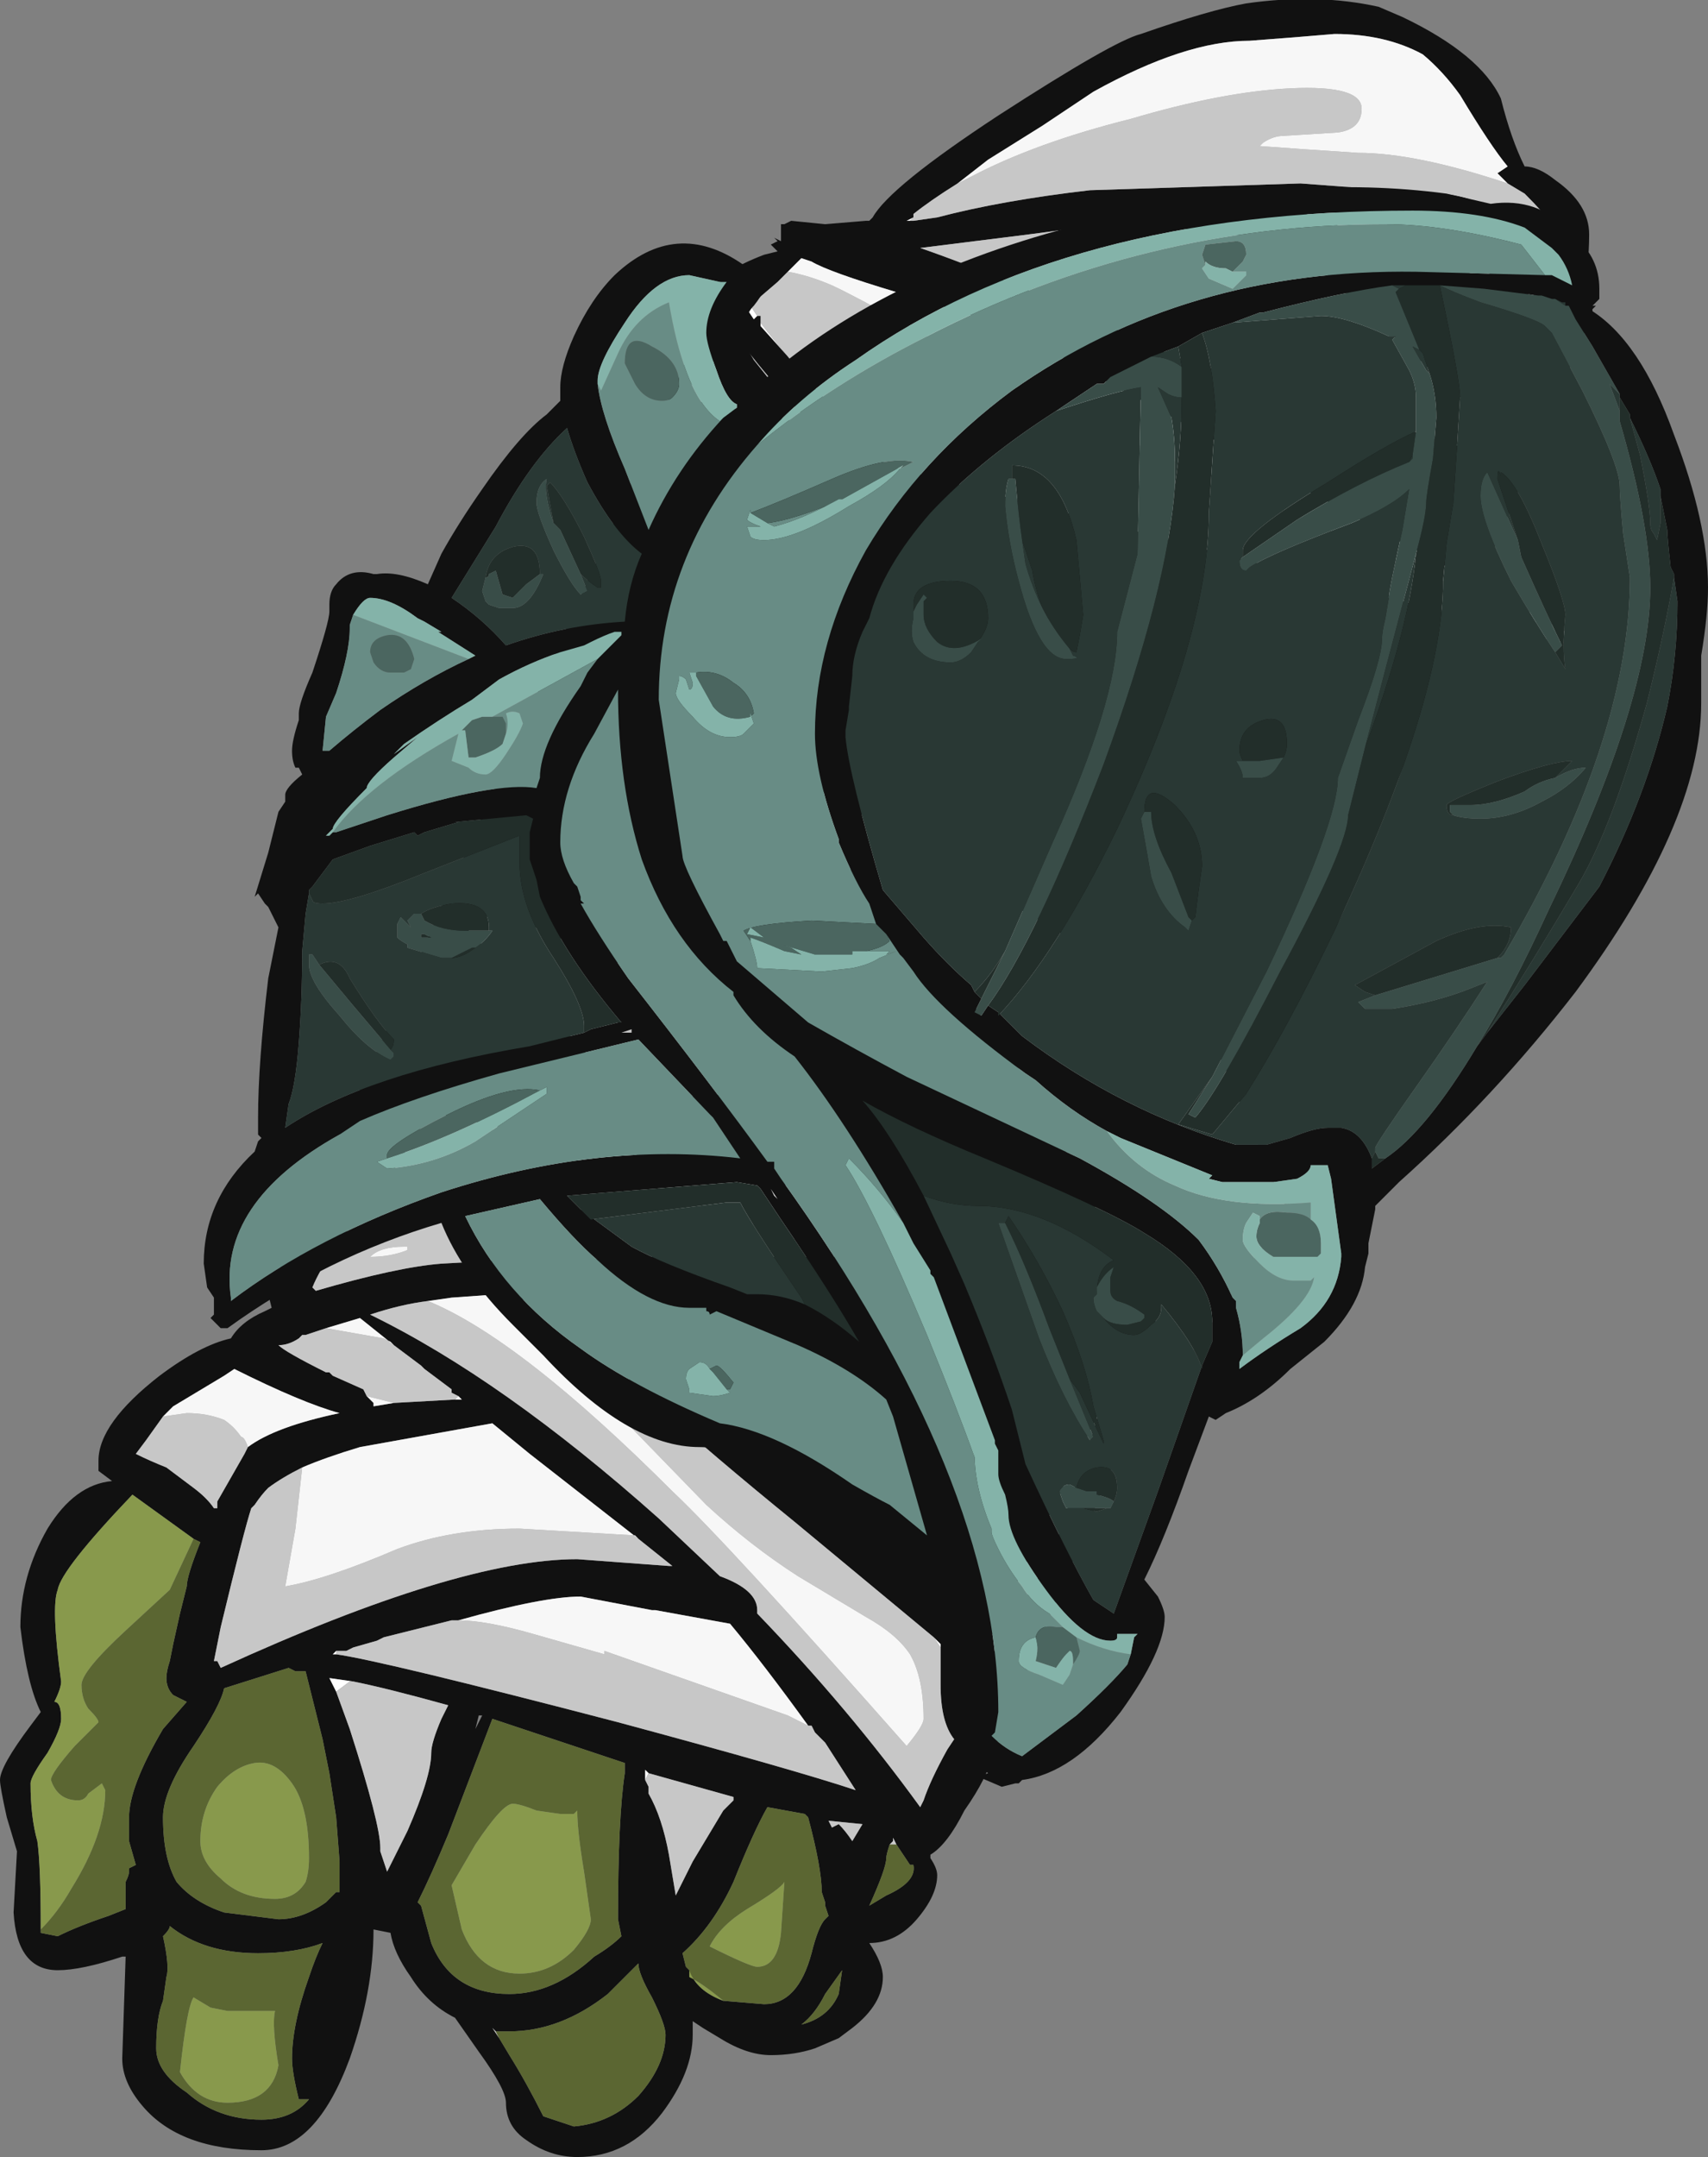 <?xml version="1.0" encoding="UTF-8" standalone="no"?>
<svg xmlns:ffdec="https://www.free-decompiler.com/flash" xmlns:xlink="http://www.w3.org/1999/xlink" ffdec:objectType="frame" height="222.25px" width="176.05px" xmlns="http://www.w3.org/2000/svg">
  <rect width="100%" height="100%" fill="#808080" stroke="none"/>
  <g transform="matrix(1.0, 0.0, 0.0, 1.0, 85.75, 108.15)">
    <use ffdec:characterId="112" height="31.75" transform="matrix(7.0, 0.0, 0.0, 7.0, -85.75, -108.15)" width="25.15" xlink:href="#shape0"/>
  </g>
  <defs>
    <g id="shape0" transform="matrix(1.0, 0.0, 0.0, 1.0, 12.25, 15.45)">
      <path d="M8.05 -15.35 L8.4 -15.2 Q9.55 -14.65 9.85 -14.0 10.0 -13.4 10.2 -13.0 10.4 -13.0 10.65 -12.8 11.15 -12.45 11.15 -12.0 11.15 -11.5 11.05 -11.3 11.2 -11.1 11.2 -10.85 L2.35 10.4 Q2.3 10.7 1.95 11.2 1.7 11.7 1.45 11.85 L1.45 11.9 Q1.55 12.05 1.55 12.15 1.55 12.45 1.25 12.8 0.95 13.15 0.55 13.15 0.75 13.45 0.75 13.65 0.75 14.05 0.3 14.4 L0.1 14.55 -0.25 14.7 Q-0.55 14.8 -0.9 14.8 -1.25 14.8 -1.65 14.55 L-1.9 14.4 -2.05 14.3 -2.05 14.5 Q-2.05 15.05 -2.5 15.65 -3.0 16.3 -3.75 16.3 -4.15 16.3 -4.5 16.05 -4.8 15.85 -4.8 15.5 -4.8 15.3 -5.2 14.75 L-5.55 14.25 Q-5.95 14.05 -6.2 13.65 -6.45 13.3 -6.5 13.0 L-6.75 12.95 Q-6.75 13.85 -7.1 14.85 -7.6 16.2 -8.4 16.2 -9.6 16.2 -10.15 15.55 -10.45 15.2 -10.45 14.85 L-10.4 13.35 -10.45 13.35 Q-11.05 13.55 -11.4 13.55 -12.0 13.55 -12.05 12.7 L-12.0 11.8 -12.15 11.3 Q-12.25 10.85 -12.25 10.75 -12.25 10.55 -11.8 9.95 L-11.65 9.75 Q-11.85 9.35 -11.95 8.5 -11.95 7.75 -11.55 7.05 -11.15 6.4 -10.6 6.35 L-10.8 6.2 -10.8 6.05 Q-10.8 5.5 -9.9 4.8 -9.3 4.35 -8.85 4.25 -8.7 4.0 -8.35 3.85 L-8.25 3.8 -8.3 3.6 -1.65 -11.25 Q-1.65 -11.45 -1.0 -11.7 L-0.8 -11.75 -0.9 -11.85 -0.8 -11.9 -0.85 -11.95 -0.75 -11.9 -0.75 -12.0 Q-0.75 -12.2 -0.75 -12.15 L-0.7 -12.15 -0.6 -12.2 -0.1 -12.15 0.5 -12.2 0.55 -12.2 0.6 -12.25 Q0.85 -12.7 2.45 -13.75 4.15 -14.85 4.55 -14.95 5.55 -15.3 6.1 -15.4 7.15 -15.55 8.05 -15.35 M9.95 -12.75 L9.8 -12.9 9.95 -13.0 Q9.7 -13.3 9.25 -14.05 9.0 -14.4 8.7 -14.65 8.15 -14.95 7.4 -14.95 L6.8 -14.9 6.15 -14.85 Q5.2 -14.85 3.85 -14.1 L3.1 -13.6 2.3 -13.1 1.85 -12.75 Q1.45 -12.5 1.2 -12.3 L1.2 -12.25 1.1 -12.2 1.15 -12.2 1.2 -12.2 1.55 -12.25 Q2.5 -12.5 3.8 -12.65 L6.9 -12.75 8.9 -12.6 Q9.15 -12.6 9.45 -12.5 L10.6 -12.15 Q10.5 -12.3 10.2 -12.6 L9.95 -12.75 M10.45 -11.05 L7.85 -12.3 6.8 -12.35 6.85 -12.35 10.45 -11.05 M10.45 -8.5 L6.75 -11.9 5.0 -12.1 3.65 -12.1 2.9 -12.0 1.3 -11.8 Q2.75 -11.3 5.05 -10.2 L10.45 -8.5 M3.5 -10.3 L5.65 -9.4 3.5 -10.3 M11.45 -5.8 L2.55 -10.65 0.95 -11.15 Q-0.05 -11.45 -0.3 -11.6 L-0.45 -11.65 -0.65 -11.45 -0.8 -11.3 -1.15 -11.0 -1.25 -10.9 -1.15 -10.75 -1.1 -10.8 -1.05 -10.8 -1.05 -10.7 -1.05 -10.65 0.25 -9.2 0.8 -8.6 11.45 -5.8 M8.55 0.15 L7.9 -1.0 8.55 0.15 M-4.55 -7.35 L-0.2 -8.5 -4.55 -7.35 M-1.4 -4.5 L2.05 -0.7 2.95 0.55 4.55 3.6 5.15 4.7 6.7 2.35 5.75 0.2 5.55 -0.3 5.65 -0.35 -1.4 -4.55 -1.4 -4.5 M-2.6 -5.85 L-3.0 -6.25 -2.6 -5.85 M6.6 -0.05 L6.45 0.0 6.6 -0.05 M3.25 7.4 L3.95 5.3 2.15 9.05 2.1 9.35 3.25 7.4 M-3.3 3.05 L0.15 3.05 -0.15 2.1 -5.35 1.05 -5.75 0.95 -6.05 1.15 -6.6 2.0 Q-7.45 3.0 -7.65 3.5 L-7.6 3.55 Q-6.4 3.2 -5.75 3.15 L-4.85 3.1 -3.55 3.1 -3.3 3.05 M0.55 4.4 L-0.15 3.9 0.55 4.4 M1.6 8.8 L1.6 8.75 1.5 8.65 -0.55 6.95 Q-2.95 5.0 -4.05 3.8 L-4.9 3.6 -5.6 3.65 -5.95 3.7 Q-6.35 3.75 -6.8 3.9 -4.85 4.85 -2.55 6.9 L-1.65 7.75 Q-1.1 7.95 -1.1 8.25 L-1.1 8.3 Q0.25 9.7 1.3 11.15 L1.35 11.05 Q1.45 10.75 1.7 10.3 L1.8 10.15 Q1.6 9.9 1.6 9.35 L1.6 8.8 M0.1 11.4 Q0.2 11.5 0.3 11.65 L0.45 11.4 -0.05 11.35 0.0 11.45 0.1 11.4 M0.85 11.7 Q0.8 11.85 0.8 11.9 0.8 12.05 0.55 12.6 L0.8 12.45 Q1.25 12.25 1.2 12.0 L1.15 12.0 0.95 11.7 0.9 11.6 0.9 11.65 0.85 11.7 M0.15 13.55 L-0.1 13.9 Q-0.25 14.2 -0.45 14.35 -0.05 14.25 0.1 13.9 L0.15 13.55 M-2.0 -9.55 L-0.3 -9.2 Q-1.05 -10.0 -1.4 -10.5 L-2.1 -9.75 -2.0 -9.55 M-5.45 -3.3 L-4.7 -5.55 -5.45 -3.3 M-5.0 -2.0 L-5.2 -1.9 -5.35 -1.75 -2.95 0.75 -0.8 0.6 -1.25 -0.45 -4.95 -2.05 -5.0 -2.0 M-5.55 5.15 L-5.45 5.15 -5.5 5.1 -5.6 5.05 -5.6 5.0 -6.0 4.7 -6.05 4.65 -6.45 4.35 -6.95 3.95 -7.45 4.1 -7.75 4.2 -7.8 4.2 -7.85 4.25 Q-8.0 4.35 -8.15 4.35 -8.05 4.45 -7.45 4.75 L-7.4 4.75 -7.35 4.8 -6.9 5.0 -6.85 5.1 -6.75 5.2 -6.75 5.25 -6.45 5.2 -5.55 5.15 M-2.85 7.2 L-4.45 5.95 -5.0 5.5 -6.95 5.85 Q-7.45 6.0 -7.8 6.15 -8.1 6.3 -8.3 6.45 -8.4 6.55 -8.5 6.7 L-8.55 6.75 Q-8.65 7.05 -9.0 8.5 L-9.1 9.0 -9.05 9.0 -9.0 9.1 Q-5.5 7.5 -3.75 7.5 L-2.4 7.6 -2.35 7.6 -2.85 7.2 M-8.6 5.85 Q-8.2 5.55 -7.25 5.35 -7.8 5.2 -8.8 4.7 L-8.95 4.8 -9.7 5.25 -9.85 5.4 -10.1 5.75 -10.25 5.95 Q-10.05 6.05 -9.8 6.15 -9.6 6.3 -9.4 6.45 -9.2 6.6 -9.1 6.75 L-9.05 6.75 -9.05 6.65 -8.65 5.95 -8.6 5.85 M-5.5 8.4 L-5.6 8.4 -6.6 8.65 -6.7 8.7 -7.05 8.8 -7.15 8.85 -7.3 8.85 -7.35 8.9 -7.3 8.9 Q-6.6 9.0 -3.15 9.9 -0.55 10.6 0.35 10.9 L-0.1 10.2 -0.25 10.05 -0.3 9.95 -0.35 9.95 Q-1.0 9.05 -1.5 8.45 L-2.6 8.25 -2.65 8.25 -3.7 8.05 Q-4.25 8.05 -5.5 8.4 M-7.05 9.3 L-7.4 9.25 -7.3 9.45 -7.1 10.0 Q-6.65 11.4 -6.65 11.75 L-6.65 11.8 -6.6 11.95 -6.55 12.1 -6.25 11.5 Q-5.9 10.7 -5.9 10.35 -5.9 10.2 -5.75 9.85 L-5.65 9.65 Q-6.55 9.4 -7.05 9.3 M-7.75 9.15 L-7.9 9.15 -8.0 9.1 -8.95 9.4 Q-9.0 9.65 -9.4 10.25 -9.85 10.9 -9.85 11.3 -9.85 11.9 -9.65 12.25 -9.4 12.55 -8.95 12.7 L-8.15 12.8 Q-7.8 12.8 -7.45 12.55 L-7.3 12.4 -7.25 12.4 -7.25 11.95 -7.3 11.3 -7.4 10.65 -7.5 10.15 -7.75 9.15 M-11.65 12.95 L-11.65 13.0 -11.4 13.05 Q-11.1 12.9 -10.65 12.75 L-10.4 12.65 -10.4 12.25 Q-10.35 12.15 -10.35 12.1 L-10.35 12.05 -10.25 12.0 -10.35 11.65 -10.35 11.3 Q-10.35 10.85 -9.85 10.0 L-9.5 9.6 -9.7 9.5 Q-9.8 9.4 -9.8 9.25 -9.8 9.15 -9.75 9.0 L-9.7 8.75 -9.6 8.3 -9.5 7.9 Q-9.5 7.75 -9.3 7.25 L-9.4 7.2 -10.3 6.55 Q-11.35 7.65 -11.4 7.95 -11.5 8.2 -11.35 9.3 -11.35 9.4 -11.45 9.6 -11.35 9.6 -11.35 9.85 -11.35 10.0 -11.55 10.35 -11.8 10.7 -11.8 10.8 -11.8 11.3 -11.7 11.65 -11.65 12.0 -11.65 12.95 M-7.5 13.15 Q-7.9 13.3 -8.45 13.3 -9.25 13.3 -9.75 12.9 -9.75 12.95 -9.85 13.05 -9.75 13.5 -9.8 13.65 L-9.85 14.0 Q-9.95 14.25 -9.95 14.7 -9.95 15.05 -9.5 15.35 -9.05 15.75 -8.4 15.75 -7.95 15.75 -7.7 15.45 L-7.85 15.45 Q-7.95 15.05 -7.95 14.85 -7.95 14.35 -7.7 13.65 -7.6 13.35 -7.5 13.15 L-7.5 13.15 M-6.05 12.6 L-5.9 13.15 Q-5.6 13.9 -4.75 13.9 -4.1 13.9 -3.5 13.35 -3.25 13.2 -3.1 13.05 L-3.15 12.8 Q-3.15 11.3 -3.05 10.65 L-3.05 10.5 -5.0 9.85 -5.65 11.55 Q-5.9 12.15 -6.1 12.55 L-6.05 12.6 M-5.2 9.8 L-5.25 10.0 -5.15 9.8 -5.2 9.8 M-1.6 14.0 L-1.0 14.05 Q-0.5 14.05 -0.3 13.3 -0.2 12.9 -0.1 12.8 L-0.05 12.75 -0.1 12.6 -0.1 12.55 -0.15 12.4 Q-0.15 12.05 -0.35 11.3 L-0.4 11.25 -0.95 11.15 Q-1.15 11.5 -1.45 12.25 -1.75 12.9 -2.2 13.3 L-2.15 13.5 -2.1 13.55 Q-2.0 13.85 -1.6 14.0 M-2.3 12.45 L-2.05 11.95 -1.6 11.2 -1.45 11.05 -1.45 11.0 -2.7 10.65 -2.75 10.6 -2.75 10.75 -2.7 10.85 -2.7 10.95 Q-2.5 11.3 -2.4 11.85 L-2.3 12.45 -2.3 12.45 M-4.9 14.55 L-4.75 14.8 Q-4.5 15.2 -4.25 15.7 L-3.8 15.85 Q-3.25 15.8 -2.85 15.4 -2.45 14.95 -2.45 14.5 -2.45 14.35 -2.65 13.95 -2.85 13.6 -2.85 13.45 L-3.3 13.9 Q-4.0 14.45 -4.75 14.45 L-4.95 14.45 -5.0 14.4 -4.9 14.55" fill="#111111" fill-rule="evenodd" stroke="none"/>
      <path d="M1.15 -12.2 L1.1 -12.2 1.2 -12.25 1.15 -12.2 M6.85 -12.35 L6.8 -12.35 6.85 -12.35 M5.65 -9.4 L3.5 -10.3 5.65 -9.4 M0.8 -8.6 L0.25 -9.2 -1.05 -10.65 -1.05 -10.7 Q-0.65 -10.15 0.8 -8.6 M-1.1 -10.8 L-1.15 -10.75 -1.25 -10.9 -1.15 -11.0 -1.2 -10.95 -1.1 -10.8 M2.05 -0.7 L2.95 0.55 2.05 -0.7 M4.55 3.6 L5.15 4.7 4.55 3.6 M5.55 -0.3 L5.65 -0.35 5.55 -0.3 M-1.4 -4.55 L-1.4 -4.5 -1.4 -4.55 M-3.0 -6.25 L-2.6 -5.85 -3.0 -6.25 M6.45 0.0 L6.6 -0.05 6.45 0.0 M2.15 9.05 L2.1 9.35 2.15 9.05 M-5.75 0.95 L-6.05 1.15 -5.75 0.95 M-3.55 3.1 L-3.3 3.05 -3.55 3.1 M1.5 8.65 L1.6 8.75 1.6 8.8 1.5 8.65 M1.35 11.05 L1.3 11.15 1.35 11.05 M-5.2 -1.9 L-5.35 -1.75 -5.2 -1.9 M-4.95 -2.05 L-5.0 -2.0 -4.95 -2.05 M-5.5 5.1 L-5.45 5.15 -5.55 5.15 -5.5 5.1 M-7.3 8.85 L-7.3 8.9 -7.35 8.9 -7.3 8.85 M-7.3 9.45 L-7.4 9.25 -7.05 9.3 -7.1 9.3 -7.3 9.45 M-6.55 12.1 L-6.6 11.95 -6.55 12.1 M-1.45 11.05 L-1.45 11.0 -1.45 11.05 M-2.7 10.65 L-2.75 10.75 -2.75 10.6 -2.7 10.65 M-2.3 12.45 L-2.3 12.45" fill="#ffffff" fill-rule="evenodd" stroke="none"/>
      <path d="M0.95 11.7 L0.85 11.7 0.9 11.65 0.9 11.6 0.95 11.7 M-7.5 13.15 L-7.5 13.15 M-4.95 14.45 L-4.9 14.55 -5.0 14.4 -4.95 14.45" fill="#cccccc" fill-rule="evenodd" stroke="none"/>
      <path d="M0.95 11.7 L1.15 12.0 1.2 12.0 Q1.25 12.25 0.8 12.45 L0.55 12.6 Q0.8 12.05 0.8 11.9 0.8 11.85 0.85 11.7 L0.95 11.7 M0.15 13.55 L0.1 13.9 Q-0.05 14.25 -0.45 14.35 -0.25 14.2 -0.1 13.9 L0.15 13.55 M-7.75 9.15 L-7.5 10.15 -7.4 10.65 -7.3 11.3 -7.25 11.95 -7.25 12.4 -7.3 12.4 -7.45 12.55 Q-7.8 12.8 -8.15 12.8 L-8.95 12.7 Q-9.4 12.55 -9.65 12.25 -9.85 11.9 -9.85 11.3 -9.85 10.9 -9.4 10.25 -9.0 9.65 -8.95 9.4 L-8.0 9.1 -7.9 9.15 -7.75 9.15 M-11.65 12.95 Q-11.4 12.7 -11.2 12.35 -10.7 11.55 -10.7 10.9 L-10.75 10.8 -10.95 10.95 Q-11.0 11.05 -11.1 11.05 -11.4 11.05 -11.5 10.75 -11.5 10.65 -11.15 10.25 L-10.8 9.9 Q-10.8 9.85 -10.95 9.7 -11.05 9.55 -11.05 9.35 -11.05 9.15 -10.4 8.55 L-9.75 7.95 -9.4 7.2 -9.3 7.25 Q-9.5 7.75 -9.5 7.9 L-9.6 8.3 -9.7 8.75 -9.75 9.0 Q-9.8 9.15 -9.8 9.25 -9.8 9.4 -9.7 9.5 L-9.5 9.6 -9.85 10.0 Q-10.35 10.85 -10.35 11.3 L-10.35 11.65 -10.25 12.0 -10.35 12.05 -10.35 12.1 Q-10.35 12.15 -10.4 12.25 L-10.4 12.65 -10.65 12.75 Q-11.1 12.9 -11.4 13.05 L-11.65 13.0 -11.65 12.95 M-9.0 12.2 Q-8.7 12.5 -8.2 12.5 -7.9 12.5 -7.75 12.25 -7.7 12.1 -7.7 11.9 -7.7 11.15 -7.95 10.8 -8.2 10.45 -8.5 10.5 -8.8 10.55 -9.05 10.85 -9.3 11.2 -9.3 11.65 -9.3 11.95 -9.0 12.2 M-9.4 13.95 Q-9.5 14.1 -9.6 15.05 -9.35 15.5 -8.9 15.5 -8.25 15.5 -8.15 14.95 -8.25 14.35 -8.2 14.15 L-8.9 14.15 -9.15 14.1 -9.4 13.95 M-7.5 13.15 Q-7.6 13.35 -7.7 13.65 -7.95 14.35 -7.95 14.85 -7.95 15.05 -7.85 15.45 L-7.7 15.45 Q-7.95 15.75 -8.4 15.75 -9.05 15.75 -9.5 15.35 -9.95 15.05 -9.95 14.7 -9.95 14.25 -9.85 14.0 L-9.8 13.65 Q-9.75 13.5 -9.85 13.05 -9.75 12.95 -9.75 12.9 -9.25 13.3 -8.45 13.3 -7.9 13.3 -7.5 13.15 M-6.05 12.6 L-6.1 12.55 Q-5.9 12.15 -5.65 11.55 L-5.0 9.85 -3.05 10.5 -3.05 10.65 Q-3.15 11.3 -3.15 12.8 L-3.1 13.05 Q-3.25 13.2 -3.5 13.35 -4.1 13.9 -4.75 13.9 -5.6 13.9 -5.9 13.15 L-6.05 12.6 M-4.0 11.25 L-4.35 11.2 Q-4.6 11.1 -4.7 11.1 -4.85 11.1 -5.25 11.7 L-5.6 12.3 -5.45 12.95 Q-5.2 13.6 -4.6 13.6 -4.15 13.6 -3.8 13.25 -3.55 12.95 -3.55 12.8 L-3.65 12.1 Q-3.75 11.5 -3.75 11.2 L-3.8 11.25 -4.0 11.25 M-0.95 11.15 L-0.4 11.25 -0.35 11.3 Q-0.15 12.05 -0.15 12.4 L-0.1 12.55 -0.1 12.6 -0.05 12.75 -0.1 12.8 Q-0.2 12.9 -0.3 13.3 -0.5 14.05 -1.0 14.05 L-1.6 14.0 Q-1.9 13.75 -2.1 13.65 L-2.1 13.55 -2.15 13.5 -2.2 13.3 Q-1.75 12.9 -1.45 12.25 -1.15 11.5 -0.95 11.15 M-4.95 14.45 L-4.75 14.45 Q-4.0 14.45 -3.3 13.9 L-2.85 13.45 Q-2.85 13.6 -2.65 13.95 -2.45 14.35 -2.45 14.5 -2.45 14.95 -2.85 15.4 -3.25 15.8 -3.8 15.85 L-4.25 15.7 Q-4.5 15.2 -4.75 14.8 L-4.9 14.55 -4.95 14.45 M-0.75 13.0 L-0.7 12.25 Q-0.75 12.35 -1.25 12.65 -1.65 12.9 -1.8 13.2 -1.2 13.5 -1.1 13.5 -0.8 13.5 -0.75 13.0" fill="#5b6632" fill-rule="evenodd" stroke="none"/>
      <path d="M-9.4 7.2 L-9.75 7.95 -10.4 8.55 Q-11.05 9.15 -11.05 9.35 -11.05 9.55 -10.95 9.7 -10.8 9.85 -10.8 9.9 L-11.15 10.25 Q-11.5 10.65 -11.5 10.75 -11.4 11.05 -11.1 11.05 -11.0 11.05 -10.95 10.95 L-10.75 10.8 -10.7 10.9 Q-10.7 11.55 -11.2 12.35 -11.4 12.7 -11.65 12.95 -11.65 12.0 -11.7 11.65 -11.8 11.3 -11.8 10.8 -11.8 10.7 -11.55 10.35 -11.35 10.0 -11.35 9.85 -11.35 9.6 -11.45 9.6 -11.35 9.4 -11.35 9.3 -11.5 8.2 -11.4 7.95 -11.35 7.65 -10.3 6.55 L-9.4 7.2 M-9.4 13.95 L-9.15 14.1 -8.9 14.15 -8.2 14.15 Q-8.25 14.35 -8.15 14.95 -8.25 15.5 -8.9 15.5 -9.35 15.5 -9.6 15.05 -9.5 14.1 -9.4 13.95 M-9.0 12.2 Q-9.3 11.95 -9.3 11.65 -9.3 11.2 -9.05 10.85 -8.8 10.55 -8.5 10.5 -8.2 10.45 -7.95 10.8 -7.7 11.15 -7.7 11.9 -7.7 12.1 -7.75 12.25 -7.9 12.5 -8.2 12.5 -8.7 12.5 -9.0 12.2 M-4.0 11.25 L-3.8 11.25 -3.75 11.2 Q-3.75 11.5 -3.65 12.1 L-3.55 12.8 Q-3.55 12.95 -3.8 13.25 -4.15 13.6 -4.6 13.6 -5.2 13.6 -5.45 12.95 L-5.6 12.3 -5.25 11.7 Q-4.85 11.1 -4.7 11.1 -4.6 11.1 -4.35 11.2 L-4.0 11.25 M-1.6 14.0 Q-2.0 13.85 -2.1 13.55 L-2.1 13.65 Q-1.9 13.75 -1.6 14.0 M-0.75 13.0 Q-0.8 13.5 -1.1 13.5 -1.2 13.5 -1.8 13.2 -1.65 12.9 -1.25 12.65 -0.75 12.35 -0.7 12.25 L-0.75 13.0" fill="#88994c" fill-rule="evenodd" stroke="none"/>
      <path d="M1.85 -12.75 Q1.95 -12.8 2.05 -12.85 3.0 -13.35 4.4 -13.7 5.75 -14.1 6.75 -14.15 7.8 -14.2 7.8 -13.85 7.8 -13.55 7.45 -13.5 L6.65 -13.45 Q6.5 -13.45 6.35 -13.35 L6.3 -13.3 7.0 -13.25 7.75 -13.2 Q8.6 -13.2 9.95 -12.75 L10.2 -12.6 Q10.5 -12.3 10.6 -12.15 L9.45 -12.5 Q9.15 -12.6 8.9 -12.6 L6.9 -12.75 3.8 -12.65 Q2.5 -12.5 1.55 -12.25 L1.2 -12.2 1.15 -12.2 1.2 -12.25 1.2 -12.3 Q1.45 -12.5 1.85 -12.75 M7.85 -12.3 L10.45 -11.05 6.85 -12.35 6.8 -12.35 7.85 -12.3 M6.75 -11.9 L10.45 -8.5 5.05 -10.2 Q2.75 -11.3 1.3 -11.8 L2.9 -12.0 3.65 -12.1 5.0 -12.1 6.75 -11.9 M5.65 -9.4 L3.5 -10.3 5.65 -9.4 M-0.65 -11.45 Q-0.35 -11.4 0.0 -11.25 0.65 -10.95 3.05 -9.55 L11.45 -5.8 0.8 -8.6 Q-0.65 -10.15 -1.05 -10.7 L-1.05 -10.8 -1.1 -10.8 -1.2 -10.95 -1.15 -11.0 -0.8 -11.3 -0.65 -11.45 M7.9 -1.0 L8.55 0.15 7.9 -1.0 M-0.2 -8.5 L-4.55 -7.35 -0.2 -8.5 M2.05 -0.7 L-1.4 -4.5 -1.4 -4.55 5.65 -0.35 5.55 -0.3 5.75 0.2 6.7 2.35 5.15 4.7 4.55 3.6 2.95 0.55 2.05 -0.7 M-3.0 -6.25 L-2.6 -5.85 -3.0 -6.25 M6.45 0.0 L6.6 -0.05 6.45 0.0 M3.95 5.3 L3.25 7.4 2.1 9.35 2.15 9.05 3.95 5.3 M0.15 3.05 L-3.3 3.05 -3.55 3.1 -4.85 3.1 -5.75 3.15 Q-6.4 3.2 -7.6 3.55 L-7.65 3.5 Q-7.45 3.0 -6.6 2.0 L-6.05 1.15 -5.75 0.95 -5.35 1.05 0.15 3.05 M0.55 4.4 L-0.15 3.9 0.55 4.4 M1.5 8.65 L1.6 8.8 1.6 9.35 Q1.6 9.9 1.8 10.15 L1.7 10.3 Q1.45 10.75 1.35 11.05 L1.3 11.15 Q0.25 9.7 -1.1 8.3 L-1.1 8.25 Q-1.1 7.95 -1.65 7.75 L-2.55 6.9 Q-4.85 4.85 -6.8 3.9 -6.35 3.75 -5.95 3.7 -4.6 4.25 -2.35 6.5 -1.55 7.25 1.1 10.25 1.35 9.95 1.35 9.85 1.35 9.25 1.15 8.9 0.95 8.6 0.5 8.35 L-0.5 7.75 Q-1.2 7.3 -1.85 6.7 L-3.55 4.95 -4.9 3.6 -4.05 3.8 Q-2.95 5.0 -0.55 6.95 L1.5 8.65 M0.1 11.4 L0.0 11.45 -0.05 11.35 0.45 11.4 0.3 11.65 Q0.2 11.5 0.1 11.4 M-2.1 -9.75 L-1.4 -10.5 Q-1.05 -10.0 -0.3 -9.2 L-2.0 -9.55 -2.1 -9.75 M-4.7 -5.55 L-5.45 -3.3 -4.7 -5.55 M-5.2 -1.9 L-5.0 -2.0 -4.95 -2.05 -1.25 -0.45 -0.8 0.6 -2.95 0.75 -5.35 -1.75 -5.2 -1.9 M-5.5 5.1 L-5.55 5.15 -6.45 5.2 -6.85 5.1 -6.9 5.0 -7.35 4.8 -7.4 4.75 -7.45 4.75 Q-8.05 4.45 -8.15 4.35 -8.0 4.35 -7.85 4.25 L-7.8 4.2 -7.75 4.2 -7.45 4.1 -6.6 4.25 -6.5 4.3 -6.45 4.35 -6.05 4.65 -6.0 4.7 -5.6 5.0 -5.6 5.05 -5.5 5.1 M-7.8 6.15 L-7.9 7.05 -8.05 7.9 Q-7.45 7.8 -6.4 7.35 -5.6 7.05 -4.6 7.05 L-2.9 7.15 -2.85 7.2 -2.35 7.6 -2.4 7.6 -3.75 7.5 Q-5.5 7.5 -9.0 9.1 L-9.05 9.0 -9.1 9.0 -9.0 8.5 Q-8.65 7.05 -8.55 6.75 L-8.5 6.7 Q-8.4 6.55 -8.3 6.45 -8.1 6.3 -7.8 6.15 M-6.8 3.05 Q-6.5 3.05 -6.25 2.95 L-6.25 2.9 -6.3 2.9 Q-6.65 2.9 -6.8 3.05 M-9.85 5.4 L-9.5 5.35 Q-9.2 5.35 -8.95 5.45 -8.8 5.55 -8.7 5.7 -8.65 5.7 -8.6 5.85 L-8.65 5.95 -9.05 6.65 -9.05 6.75 -9.1 6.75 Q-9.2 6.6 -9.4 6.45 -9.6 6.3 -9.8 6.15 -10.05 6.05 -10.25 5.95 L-10.1 5.75 -9.85 5.4 M-7.3 8.85 L-7.15 8.85 -7.05 8.8 -6.7 8.7 -6.6 8.65 -5.6 8.4 -5.5 8.4 Q-5.1 8.4 -4.4 8.6 L-3.35 8.9 -3.35 8.85 -0.65 9.8 -0.35 9.95 -0.3 9.95 -0.25 10.05 -0.1 10.2 0.35 10.9 Q-0.55 10.6 -3.15 9.9 -6.6 9.0 -7.3 8.9 L-7.3 8.85 M-7.3 9.45 L-7.1 9.3 -7.05 9.3 Q-6.55 9.4 -5.65 9.65 L-5.75 9.85 Q-5.9 10.2 -5.9 10.35 -5.9 10.7 -6.25 11.5 L-6.55 12.1 -6.6 11.95 -6.65 11.8 -6.65 11.75 Q-6.65 11.4 -7.1 10.0 L-7.3 9.45 M-1.45 11.05 L-1.6 11.2 -2.05 11.95 -2.3 12.45 -2.4 11.85 Q-2.5 11.3 -2.7 10.95 L-2.7 10.85 -2.75 10.75 -2.7 10.65 -1.45 11.0 -1.45 11.05" fill="#c7c7c7" fill-rule="evenodd" stroke="none"/>
      <path d="M1.85 -12.75 L2.3 -13.1 3.1 -13.6 3.85 -14.1 Q5.2 -14.85 6.15 -14.85 L6.8 -14.9 7.4 -14.95 Q8.15 -14.95 8.7 -14.65 9.0 -14.4 9.25 -14.05 9.7 -13.3 9.95 -13.0 L9.8 -12.9 9.95 -12.75 Q8.6 -13.2 7.75 -13.2 L7.0 -13.25 6.3 -13.3 6.35 -13.35 Q6.5 -13.45 6.65 -13.45 L7.45 -13.5 Q7.8 -13.55 7.8 -13.85 7.8 -14.2 6.75 -14.15 5.75 -14.1 4.4 -13.7 3.0 -13.35 2.05 -12.85 1.95 -12.8 1.85 -12.75 M7.85 -12.3 L10.45 -11.05 7.85 -12.3 M10.45 -8.5 L6.75 -11.9 10.45 -8.5 M5.0 -12.1 L3.65 -12.1 5.0 -12.1 M-0.65 -11.45 L-0.45 -11.65 -0.3 -11.6 Q-0.05 -11.45 0.95 -11.15 L2.55 -10.65 11.45 -5.8 3.05 -9.55 Q0.65 -10.95 0.0 -11.25 -0.35 -11.4 -0.65 -11.45 M7.9 -1.0 L8.55 0.15 7.9 -1.0 M-0.2 -8.5 L-4.55 -7.35 -0.2 -8.5 M6.7 2.35 L5.75 0.2 6.7 2.35 M3.25 7.4 L3.95 5.3 3.25 7.4 M0.15 3.05 L-5.35 1.05 -0.15 2.1 0.15 3.05 M-0.15 3.9 L0.55 4.4 -0.15 3.9 M-5.95 3.7 L-5.6 3.65 -4.9 3.6 -3.55 4.95 -1.85 6.7 Q-1.2 7.3 -0.5 7.75 L0.5 8.35 Q0.95 8.6 1.15 8.9 1.35 9.25 1.35 9.85 1.35 9.95 1.1 10.25 -1.55 7.25 -2.35 6.5 -4.6 4.25 -5.95 3.7 M-2.1 -9.75 L-2.0 -9.55 -2.1 -9.75 M-4.7 -5.55 L-5.45 -3.3 -4.7 -5.55 M-0.8 0.6 L-1.25 -0.45 -0.8 0.6 M-6.45 5.2 L-6.75 5.25 -6.75 5.2 -6.85 5.1 -6.45 5.2 M-7.45 4.1 L-6.95 3.95 -6.45 4.35 -6.5 4.3 -6.6 4.25 -7.45 4.1 M-7.8 6.15 Q-7.45 6.0 -6.95 5.85 L-5.0 5.5 -4.45 5.95 -2.85 7.2 -2.9 7.15 -4.6 7.05 Q-5.6 7.05 -6.4 7.35 -7.45 7.8 -8.05 7.9 L-7.9 7.05 -7.8 6.15 M-6.8 3.05 Q-6.65 2.9 -6.3 2.9 L-6.25 2.9 -6.25 2.95 Q-6.5 3.05 -6.8 3.05 M-9.85 5.4 L-9.7 5.25 -8.95 4.8 -8.8 4.7 Q-7.8 5.2 -7.25 5.35 -8.2 5.55 -8.6 5.85 -8.65 5.7 -8.7 5.7 -8.8 5.55 -8.95 5.45 -9.2 5.35 -9.5 5.35 L-9.85 5.4 M-0.35 9.95 L-0.65 9.8 -3.35 8.85 -3.35 8.9 -4.4 8.6 Q-5.1 8.4 -5.5 8.4 -4.25 8.05 -3.7 8.05 L-2.65 8.25 -2.6 8.25 -1.5 8.45 Q-1.0 9.05 -0.35 9.95" fill="#f7f7f7" fill-rule="evenodd" stroke="none"/>
      <path d="M9.7 -12.45 Q10.4 -12.55 10.85 -12.05 L10.95 -11.95 Q11.3 -11.65 11.3 -11.2 L11.3 -11.05 11.2 -10.95 11.25 -10.95 11.2 -10.9 11.15 -10.9 Q11.9 -10.45 12.4 -9.05 12.9 -7.75 12.9 -6.8 12.9 -6.4 12.8 -5.8 L12.8 -5.1 Q12.8 -3.35 10.95 -0.85 9.75 0.7 8.35 1.95 L8.0 2.3 8.0 2.35 7.9 2.85 7.9 3.0 7.85 3.2 Q7.8 3.75 7.25 4.3 L6.75 4.7 Q6.3 5.15 5.8 5.35 L5.65 5.45 5.55 5.4 5.25 6.2 Q4.9 7.2 4.6 7.8 L4.8 8.05 Q4.9 8.25 4.9 8.35 4.9 8.85 4.25 9.75 3.55 10.65 2.8 10.75 L2.75 10.8 2.7 10.8 2.5 10.85 2.15 10.7 2.3 10.65 Q1.95 10.4 1.8 9.65 L1.7 8.5 1.7 8.4 1.65 8.2 1.65 8.1 0.85 7.3 0.25 6.85 Q-1.2 5.85 -1.95 5.85 -3.0 5.85 -4.25 4.5 L-4.7 4.05 Q-5.45 3.3 -5.75 2.55 -7.45 3.05 -8.9 4.1 L-9.0 4.1 -9.15 3.95 -9.1 3.9 -9.1 3.65 -9.2 3.5 -9.25 3.15 Q-9.25 2.2 -8.5 1.5 L-8.45 1.35 -8.4 1.3 -8.45 1.25 -8.45 1.0 Q-8.45 0.2 -8.3 -1.05 L-8.15 -1.8 -8.3 -2.1 -8.35 -2.15 -8.45 -2.3 -8.5 -2.25 -8.3 -2.9 -8.15 -3.5 -8.05 -3.65 -8.05 -3.75 Q-8.05 -3.85 -7.8 -4.05 L-7.85 -4.15 -7.9 -4.15 Q-7.95 -4.25 -7.95 -4.4 -7.95 -4.55 -7.85 -4.85 L-7.85 -4.95 Q-7.85 -5.1 -7.65 -5.55 -7.4 -6.3 -7.4 -6.45 L-7.4 -6.55 Q-7.4 -6.75 -7.3 -6.85 -7.1 -7.1 -6.75 -7.0 L-6.7 -7.0 Q-6.4 -7.05 -5.95 -6.85 L-5.75 -7.3 Q-5.5 -7.75 -5.15 -8.25 -4.6 -9.05 -4.2 -9.35 L-4.0 -9.55 -4.0 -9.75 Q-4.0 -10.05 -3.8 -10.5 -3.55 -11.05 -3.2 -11.4 -2.3 -12.25 -1.3 -11.55 -1.1 -11.65 -0.9 -11.45 -0.95 -11.2 -1.15 -10.95 -1.3 -10.8 -1.3 -10.5 -1.3 -10.4 -1.15 -10.15 L-0.95 -9.9 -0.9 -9.95 Q1.0 -11.55 4.1 -12.25 6.8 -12.9 9.05 -12.6 L9.7 -12.45 M8.95 -11.25 L8.8 -11.25 8.5 -11.25 8.45 -11.25 8.25 -11.25 Q7.5 -11.15 6.35 -10.85 L6.3 -10.85 5.9 -10.7 5.45 -10.55 5.1 -10.35 4.7 -10.2 4.1 -9.9 4.0 -9.8 3.9 -9.8 3.3 -9.4 Q2.2 -8.7 1.45 -7.9 0.75 -7.1 0.55 -6.35 L0.45 -6.15 Q0.3 -5.8 0.3 -5.5 L0.25 -5.05 0.25 -5.0 0.2 -4.7 0.2 -4.6 Q0.25 -4.05 0.75 -2.35 L1.35 -1.65 Q1.7 -1.25 2.05 -0.95 L2.1 -0.85 2.2 -0.75 2.1 -0.55 2.2 -0.5 2.3 -0.65 2.45 -0.55 2.8 -0.2 Q4.25 0.9 5.95 1.4 L6.4 1.4 6.75 1.3 Q7.1 1.15 7.3 1.15 L7.5 1.15 Q7.8 1.2 7.95 1.6 L7.95 1.75 8.15 1.6 Q8.75 1.2 9.5 -0.05 L9.65 -0.25 10.2 -0.95 11.3 -2.4 Q12.0 -3.75 12.3 -5.05 12.45 -5.8 12.45 -6.6 L12.4 -6.95 12.4 -7.0 12.35 -7.1 Q12.3 -7.55 12.3 -7.65 L12.2 -8.15 12.2 -8.25 Q12.05 -8.7 11.75 -9.3 L11.75 -9.35 11.6 -9.6 11.6 -9.65 11.2 -10.35 10.95 -10.75 10.85 -10.95 10.8 -10.95 10.8 -11.0 10.75 -11.0 10.65 -11.05 10.6 -11.05 10.45 -11.1 10.4 -11.1 9.6 -11.2 8.95 -11.25 M10.5 -11.4 L10.6 -11.4 10.9 -11.25 Q10.85 -11.5 10.7 -11.7 L10.6 -11.8 10.2 -12.1 Q9.55 -12.35 8.55 -12.35 3.45 -12.35 0.35 -10.15 -0.5 -9.6 -1.1 -8.9 -2.55 -7.25 -2.55 -5.15 L-2.2 -2.85 Q-2.2 -2.7 -1.65 -1.7 L-1.6 -1.6 -1.55 -1.6 -1.4 -1.3 -0.35 -0.4 Q0.35 0.0 1.1 0.4 L3.65 1.6 Q4.85 2.25 5.4 2.8 5.7 3.2 5.9 3.65 L5.95 3.7 5.95 3.8 Q6.05 4.15 6.05 4.5 L6.0 4.6 6.0 4.7 Q6.4 4.4 6.9 4.1 7.45 3.7 7.5 3.05 L7.5 3.0 7.35 1.9 7.3 1.7 7.05 1.7 Q7.05 1.8 6.85 1.9 L6.5 1.95 5.75 1.95 5.55 1.9 5.6 1.85 4.25 1.3 4.05 1.2 Q3.5 0.9 3.0 0.45 L2.85 0.35 Q1.55 -0.6 1.2 -1.15 L1.05 -1.35 1.0 -1.4 0.8 -1.7 0.65 -1.85 0.55 -2.15 Q0.35 -2.45 0.1 -3.05 L0.1 -3.1 Q-0.25 -4.05 -0.25 -4.65 -0.25 -6.0 0.5 -7.35 1.3 -8.7 2.65 -9.7 5.2 -11.5 8.6 -11.45 L10.5 -11.4 M5.45 4.65 L5.6 4.3 5.6 4.0 Q5.6 3.3 4.6 2.7 4.05 2.35 2.25 1.6 1.15 1.15 0.45 0.75 0.85 1.2 1.35 2.15 L1.75 3.0 1.95 3.45 Q2.35 4.4 2.65 5.3 L2.85 6.1 Q3.45 7.4 3.85 8.1 L4.15 8.3 4.8 6.5 5.45 4.65 M1.05 2.55 Q0.2 1.05 -0.55 0.1 -1.15 -0.3 -1.45 -0.8 L-1.45 -0.85 Q-2.35 -1.55 -2.8 -2.8 -3.15 -3.9 -3.15 -5.3 L-3.5 -4.65 Q-4.0 -3.85 -4.0 -3.05 -4.0 -2.8 -3.8 -2.45 L-3.75 -2.4 -3.7 -2.25 -3.7 -2.2 -3.65 -2.15 -3.7 -2.15 Q-3.45 -1.7 -3.0 -1.05 -1.75 0.55 -0.95 1.65 L-0.85 1.65 -0.85 1.75 -0.75 1.9 Q2.45 6.35 2.45 9.75 L2.4 10.05 2.35 10.1 Q2.55 10.3 2.8 10.4 L3.6 9.8 Q4.1 9.35 4.35 9.05 L4.4 8.9 4.45 8.65 4.5 8.6 4.2 8.6 4.2 8.65 Q4.2 8.7 4.1 8.7 3.7 8.7 3.15 7.95 2.6 7.2 2.6 6.85 2.6 6.75 2.55 6.55 2.45 6.35 2.45 6.25 L2.45 5.9 2.4 5.8 2.4 5.75 1.5 3.35 1.45 3.3 1.45 3.25 1.2 2.85 1.05 2.55 M0.9 5.4 L0.8 5.15 Q0.3 4.7 -0.5 4.35 L-1.7 3.85 -1.8 3.9 Q-1.8 3.85 -1.85 3.85 L-1.85 3.8 -2.1 3.8 Q-2.7 3.8 -3.45 3.1 -3.8 2.8 -4.3 2.2 L-5.4 2.45 Q-4.85 3.6 -3.7 4.4 -2.95 4.95 -1.65 5.5 -0.85 5.6 0.3 6.4 0.65 6.6 0.85 6.7 L1.4 7.15 0.9 5.4 M1.55 6.75 L1.3 6.15 1.55 6.85 1.55 6.75 M-1.6 -9.3 L-1.4 -9.45 -1.4 -9.5 Q-1.55 -9.55 -1.7 -10.0 -1.85 -10.4 -1.85 -10.55 -1.85 -10.9 -1.55 -11.3 L-1.65 -11.3 -2.1 -11.4 Q-2.6 -11.4 -3.05 -10.7 -3.45 -10.1 -3.45 -9.85 L-3.45 -9.8 Q-3.4 -9.35 -3.05 -8.55 L-2.7 -7.65 Q-2.3 -8.55 -1.6 -9.3 M-4.95 -7.7 L-5.6 -6.65 Q-5.15 -6.35 -4.8 -5.95 -3.95 -6.25 -3.05 -6.3 -3.0 -6.85 -2.8 -7.3 -3.2 -7.6 -3.6 -8.35 -3.8 -8.8 -3.9 -9.15 -4.45 -8.65 -4.95 -7.7 M-5.35 -5.75 L-5.25 -5.8 -5.8 -6.15 -5.75 -6.15 -6.0 -6.3 -6.1 -6.35 Q-6.5 -6.65 -6.8 -6.65 -6.9 -6.65 -7.05 -6.4 L-7.1 -6.25 -7.1 -6.2 Q-7.1 -5.85 -7.3 -5.25 L-7.45 -4.9 -7.5 -4.4 -7.4 -4.4 Q-7.05 -4.7 -6.65 -5.0 -6.0 -5.45 -5.35 -5.75 M-3.45 -5.75 L-3.1 -6.1 -3.1 -6.15 -3.2 -6.15 Q-3.35 -6.1 -3.55 -6.0 L-3.65 -5.95 -4.0 -5.85 Q-4.45 -5.7 -4.9 -5.45 L-5.3 -5.15 Q-5.8 -4.85 -6.3 -4.5 L-6.45 -4.35 -6.1 -4.6 -6.45 -4.3 Q-6.85 -3.95 -6.85 -3.85 -7.35 -3.35 -7.35 -3.25 L-7.45 -3.15 -7.4 -3.15 -7.35 -3.2 -7.3 -3.2 -6.55 -3.45 Q-4.95 -3.95 -4.35 -3.85 L-4.3 -4.0 Q-4.3 -4.5 -3.7 -5.35 L-3.6 -5.55 -3.45 -5.75 M-3.65 -0.25 L-3.55 -0.3 -3.15 -0.4 -3.1 -0.4 Q-3.95 -1.4 -4.3 -2.25 L-4.35 -2.5 -4.45 -2.8 -4.45 -3.2 -4.4 -3.4 -4.5 -3.45 -5.55 -3.35 -5.5 -3.35 -6.0 -3.2 -6.1 -3.15 -6.15 -3.2 -6.8 -3.0 -7.35 -2.8 -7.65 -2.4 -7.7 -2.35 -7.7 -2.3 -7.75 -2.0 -7.8 -1.45 Q-7.8 -0.75 -7.85 -0.1 -7.9 0.55 -8.0 0.8 L-8.05 1.15 Q-6.85 0.35 -4.45 -0.05 L-3.65 -0.25 M-2.95 -0.3 L-3.1 -0.25 -2.95 -0.25 -2.95 -0.3 M-1.8 0.95 L-2.85 -0.15 -4.9 0.35 Q-6.15 0.7 -6.95 1.05 L-7.25 1.25 Q-9.05 2.25 -8.85 3.65 L-8.85 3.7 Q-7.6 2.75 -5.75 2.1 -3.45 1.35 -1.35 1.6 L-1.75 1.0 -1.8 0.95 M-0.8 2.2 L-0.85 2.15 -0.9 2.05 -0.8 2.2 M-0.4 3.75 Q0.0 3.95 0.4 4.3 0.0 3.6 -0.75 2.5 L-1.05 2.05 -1.1 2.0 -1.4 1.95 -3.9 2.15 -3.7 2.35 -2.95 2.9 Q-2.5 3.15 -1.5 3.5 L-1.25 3.6 -1.1 3.6 Q-0.75 3.6 -0.4 3.75" fill="#111111" fill-rule="evenodd" stroke="none"/>
      <path d="M-1.1 -8.9 Q0.0 -9.8 1.4 -10.5 4.6 -12.15 8.15 -12.15 9.0 -12.15 10.15 -11.85 L10.5 -11.4 8.6 -11.45 Q5.2 -11.5 2.65 -9.7 1.3 -8.7 0.5 -7.35 -0.25 -6.0 -0.25 -4.65 -0.25 -4.05 0.1 -3.1 L0.1 -3.05 Q0.35 -2.45 0.55 -2.15 L0.65 -1.85 -0.3 -1.9 Q-1.15 -1.85 -1.3 -1.75 L-1.2 -1.6 Q-1.1 -1.3 -1.1 -1.2 L-0.15 -1.15 0.3 -1.2 Q0.55 -1.25 0.7 -1.35 L0.95 -1.45 0.8 -1.4 0.85 -1.45 0.5 -1.45 Q0.75 -1.5 0.85 -1.6 L0.8 -1.7 1.0 -1.4 1.05 -1.35 1.2 -1.15 Q1.55 -0.6 2.85 0.35 L3.0 0.45 Q3.5 0.9 4.05 1.2 4.45 1.75 5.05 2.0 5.8 2.35 7.05 2.25 L7.05 2.5 Q6.95 2.4 6.7 2.4 6.4 2.35 6.3 2.5 L6.3 2.45 6.2 2.4 6.1 2.55 Q6.05 2.65 6.05 2.8 6.05 2.9 6.3 3.15 6.55 3.4 6.8 3.4 L7.05 3.4 7.1 3.35 Q7.05 3.7 6.35 4.25 L6.05 4.5 Q6.05 4.15 5.95 3.8 L5.95 3.7 5.9 3.65 Q5.7 3.2 5.4 2.8 4.85 2.25 3.65 1.6 L1.1 0.4 Q0.35 0.0 -0.35 -0.4 L-1.4 -1.3 -1.55 -1.6 -1.6 -1.6 -1.65 -1.7 Q-2.2 -2.7 -2.2 -2.85 L-2.55 -5.15 Q-2.55 -7.25 -1.1 -8.9 M5.9 -11.45 L6.05 -11.6 6.1 -11.7 Q6.1 -11.9 5.95 -11.9 L5.5 -11.85 5.45 -11.7 5.5 -11.55 5.45 -11.5 5.55 -11.35 5.9 -11.2 6.1 -11.4 6.1 -11.45 5.9 -11.45 M0.15 -8.1 L0.1 -8.1 Q-0.45 -7.8 -0.85 -7.7 L-0.95 -7.75 Q-0.55 -7.8 0.15 -8.1 M-1.2 -7.9 L-1.2 -7.95 -1.25 -7.8 Q-1.2 -7.75 -1.05 -7.7 L-1.25 -7.7 -1.2 -7.55 Q-1.15 -7.5 -1.0 -7.5 -0.55 -7.5 0.25 -8.0 0.8 -8.3 1.0 -8.55 L1.2 -8.65 Q0.8 -8.75 0.0 -8.4 -0.8 -8.05 -1.2 -7.9 M1.05 2.55 Q0.7 2.05 0.25 1.6 L0.2 1.7 Q0.6 2.3 1.4 4.2 1.85 5.3 2.1 6.0 L2.1 5.95 Q2.1 6.45 2.35 7.05 L2.35 7.1 Q2.35 7.15 2.45 7.35 2.6 7.65 2.8 7.9 2.95 8.15 3.2 8.3 L3.4 8.5 3.3 8.5 Q3.05 8.45 3.0 8.65 2.75 8.7 2.75 9.0 2.75 9.1 3.05 9.2 L3.4 9.35 3.5 9.2 3.55 9.05 Q3.65 8.9 3.65 8.85 L3.6 8.65 Q4.0 8.85 4.4 8.9 L4.35 9.05 Q4.1 9.35 3.6 9.8 L2.8 10.4 Q2.55 10.3 2.35 10.1 L2.4 10.05 2.45 9.75 Q2.45 6.35 -0.75 1.9 L-0.85 1.75 -0.85 1.65 -0.95 1.65 Q-1.75 0.55 -3.0 -1.05 -3.45 -1.7 -3.7 -2.15 L-3.65 -2.15 -3.7 -2.2 -3.7 -2.25 -3.75 -2.4 -3.8 -2.45 Q-4.0 -2.8 -4.0 -3.05 -4.0 -3.85 -3.5 -4.65 L-3.15 -5.3 Q-3.15 -3.9 -2.8 -2.8 -2.35 -1.55 -1.45 -0.85 L-1.45 -0.8 Q-1.15 -0.3 -0.55 0.1 0.2 1.05 1.05 2.55 M0.9 5.4 L1.4 7.15 0.85 6.7 Q0.65 6.6 0.3 6.4 -0.85 5.6 -1.65 5.5 -2.95 4.95 -3.7 4.4 -4.85 3.6 -5.4 2.45 L-4.3 2.2 Q-3.8 2.8 -3.45 3.1 -2.7 3.8 -2.1 3.8 L-1.85 3.8 -1.85 3.85 Q-1.8 3.85 -1.8 3.9 L-1.7 3.85 -0.5 4.35 Q0.3 4.7 0.8 5.15 L0.9 5.4 M-3.45 -9.8 L-3.4 -9.7 -3.15 -10.25 Q-2.9 -10.8 -2.4 -11.0 -2.3 -10.4 -2.15 -10.0 -1.95 -9.45 -1.65 -9.25 L-1.6 -9.3 Q-2.3 -8.55 -2.7 -7.65 L-3.05 -8.55 Q-3.4 -9.35 -3.45 -9.8 M-3.05 -10.1 L-2.9 -9.8 Q-2.75 -9.55 -2.5 -9.55 -2.4 -9.55 -2.35 -9.6 -2.25 -9.7 -2.25 -9.8 -2.25 -10.15 -2.65 -10.35 -3.05 -10.6 -3.05 -10.1 M-5.35 -5.75 Q-6.0 -5.45 -6.65 -5.0 -7.05 -4.7 -7.4 -4.4 L-7.5 -4.4 -7.45 -4.9 -7.3 -5.25 Q-7.1 -5.85 -7.1 -6.2 L-7.1 -6.25 -7.05 -6.4 -5.35 -5.75 M-6.55 -6.1 Q-6.8 -6.05 -6.8 -5.85 L-6.75 -5.7 Q-6.65 -5.55 -6.5 -5.55 L-6.3 -5.55 -6.2 -5.6 -6.15 -5.75 Q-6.25 -6.15 -6.55 -6.1 M-7.4 -3.15 L-7.35 -3.2 Q-6.85 -3.9 -5.5 -4.65 L-5.6 -4.25 -5.35 -4.15 Q-5.25 -4.05 -5.1 -4.05 -5.0 -4.05 -4.8 -4.35 -4.6 -4.65 -4.55 -4.8 L-4.6 -4.95 Q-4.7 -5.0 -4.8 -4.95 -4.75 -4.8 -4.8 -4.65 -4.8 -4.75 -4.8 -4.8 L-4.85 -4.9 -5.0 -4.9 -3.45 -5.75 -3.6 -5.55 -3.7 -5.35 Q-4.3 -4.5 -4.3 -4.0 L-4.35 -3.85 Q-4.95 -3.95 -6.55 -3.45 L-7.3 -3.2 -7.35 -3.2 -7.4 -3.15 M-1.2 -4.9 L-1.15 -4.95 Q-1.2 -5.25 -1.45 -5.4 -1.7 -5.6 -2.0 -5.55 L-2.0 -5.5 -2.0 -5.55 -2.1 -5.55 -2.05 -5.4 Q-2.05 -5.3 -2.1 -5.3 L-2.15 -5.45 Q-2.2 -5.5 -2.25 -5.5 L-2.25 -5.45 -2.3 -5.25 Q-2.3 -5.15 -2.05 -4.9 -1.8 -4.6 -1.5 -4.6 -1.35 -4.6 -1.3 -4.65 L-1.15 -4.8 -1.2 -4.95 -1.2 -4.9 M0.3 -1.4 L-0.25 -1.4 0.3 -1.4 M-1.8 0.95 L-1.75 1.0 -1.35 1.6 Q-3.45 1.35 -5.75 2.1 -7.6 2.75 -8.85 3.7 L-8.85 3.65 Q-9.05 2.25 -7.25 1.25 L-6.95 1.05 Q-6.15 0.7 -4.9 0.35 L-2.85 -0.15 -1.8 0.95 M-4.2 0.6 L-4.2 0.55 -4.3 0.6 Q-4.75 0.5 -5.65 0.95 -6.55 1.4 -6.55 1.55 L-6.55 1.6 -6.7 1.65 -6.55 1.75 Q-5.85 1.7 -5.25 1.35 L-4.2 0.65 -4.2 0.6 M-1.55 5.0 L-1.5 5.0 -1.45 4.9 Q-1.65 4.65 -1.7 4.65 L-1.8 4.7 Q-1.85 4.6 -1.95 4.6 L-2.1 4.7 Q-2.15 4.75 -2.15 4.85 L-2.1 5.0 -2.1 5.05 -1.75 5.1 Q-1.65 5.1 -1.5 5.05 L-1.55 5.0" fill="#688c85" fill-rule="evenodd" stroke="none"/>
      <path d="M10.65 -11.05 L10.75 -11.0 10.8 -11.0 10.8 -10.95 10.85 -10.95 10.8 -10.95 10.65 -11.05 M11.6 -9.65 L11.6 -9.6 11.6 -9.4 11.45 -9.8 11.6 -9.65 M11.75 -9.3 Q12.05 -8.7 12.2 -8.25 L12.2 -7.75 12.15 -7.5 12.1 -7.6 Q12.05 -7.65 12.05 -7.75 12.05 -8.0 11.9 -8.75 L11.75 -9.3 M12.4 -6.95 L12.45 -6.6 Q12.45 -5.8 12.3 -5.05 12.0 -3.75 11.3 -2.4 L10.2 -0.95 9.65 -0.25 Q10.35 -1.35 11.0 -2.45 11.5 -3.3 12.0 -5.1 12.25 -6.1 12.4 -6.95 M7.95 1.6 Q7.8 1.2 7.5 1.15 L7.3 1.15 Q7.1 1.15 6.75 1.3 L6.4 1.4 5.95 1.4 Q4.25 0.9 2.8 -0.2 L2.45 -0.55 2.45 -0.5 Q3.3 -1.4 4.2 -3.25 5.55 -6.1 5.55 -7.9 L5.65 -9.4 Q5.6 -10.15 5.45 -10.55 L5.9 -10.7 7.2 -10.8 Q7.55 -10.8 8.2 -10.5 L8.3 -10.5 8.25 -10.45 8.5 -10.0 Q8.6 -9.8 8.6 -9.6 L8.6 -9.1 Q8.15 -8.9 7.3 -8.35 6.05 -7.6 6.05 -7.35 L6.05 -7.25 6.0 -7.2 Q6.0 -7.05 6.1 -7.05 L6.15 -7.1 Q6.45 -7.3 7.65 -7.75 8.25 -8.0 8.5 -8.25 L8.4 -7.65 Q8.2 -6.75 8.2 -6.65 L8.15 -6.35 Q8.1 -6.15 8.1 -6.05 8.1 -5.75 7.75 -4.85 L7.45 -4.0 Q7.45 -3.35 6.4 -1.15 L5.6 0.4 5.1 1.1 5.6 1.25 6.1 0.65 Q6.7 -0.3 7.4 -1.75 9.0 -5.15 9.0 -6.9 L9.05 -7.45 9.15 -8.05 9.2 -8.8 9.25 -9.6 Q9.25 -9.85 8.95 -11.25 9.15 -11.15 9.55 -11.0 10.4 -10.75 10.5 -10.65 L10.6 -10.55 11.05 -9.7 Q11.6 -8.6 11.6 -8.3 11.6 -8.15 11.65 -7.6 L11.75 -6.95 Q11.75 -4.55 9.9 -1.4 L9.85 -1.35 9.8 -1.35 Q10.0 -1.55 10.0 -1.8 9.55 -1.9 8.9 -1.6 L7.7 -0.95 7.85 -0.85 8.0 -0.8 7.75 -0.7 Q7.8 -0.65 7.85 -0.6 L8.25 -0.6 Q8.9 -0.7 9.4 -0.9 L9.65 -1.0 Q9.2 -0.3 8.6 0.55 8.0 1.4 8.0 1.45 L8.0 1.5 7.95 1.6 M2.1 -0.85 L2.05 -0.95 Q1.7 -1.25 1.35 -1.65 L0.75 -2.35 Q0.25 -4.05 0.2 -4.6 L0.2 -4.7 0.25 -5.0 0.25 -5.05 0.3 -5.5 Q0.3 -5.8 0.45 -6.15 L0.55 -6.35 Q0.75 -7.1 1.45 -7.9 2.2 -8.7 3.3 -9.4 4.2 -9.7 4.55 -9.75 L4.5 -7.3 4.2 -6.15 Q4.2 -5.15 3.25 -3.05 L2.55 -1.45 Q2.35 -1.1 2.1 -0.85 M4.7 -10.2 L5.1 -10.35 5.15 -10.05 Q4.95 -10.2 4.7 -10.2 M8.25 -11.25 L8.45 -11.25 8.35 -11.2 8.25 -11.25 M8.5 -11.25 L8.8 -11.25 Q8.75 -11.25 8.65 -11.25 L8.5 -11.25 M8.65 -10.3 L8.7 -10.25 8.8 -9.95 8.75 -10.0 8.55 -10.35 8.65 -10.3 M8.6 -7.3 Q8.5 -6.2 7.85 -4.45 L8.15 -5.6 8.6 -7.3 M8.5 -8.65 L8.55 -8.75 8.55 -8.7 8.5 -8.65 M10.65 -5.85 L10.8 -5.6 Q10.75 -5.9 10.8 -6.4 10.8 -6.6 10.45 -7.45 10.1 -8.35 9.85 -8.5 L9.85 -8.45 Q9.8 -8.6 9.8 -8.4 L10.1 -7.5 9.65 -8.5 Q9.55 -8.4 9.55 -8.15 9.55 -7.8 10.0 -6.9 10.35 -6.3 10.65 -5.85 M3.5 -5.9 Q3.55 -5.85 3.6 -5.85 L3.65 -6.1 3.7 -6.4 3.6 -7.5 Q3.35 -8.6 2.65 -8.6 2.65 -8.7 2.65 -8.5 L2.65 -8.4 2.6 -8.4 Q2.55 -8.25 2.55 -8.0 2.6 -7.45 2.75 -6.9 3.05 -5.75 3.45 -5.75 3.7 -5.75 3.55 -5.8 L3.5 -5.9 M2.8 -7.5 L2.95 -7.05 Q3.0 -6.75 3.1 -6.5 2.95 -6.8 2.85 -7.15 L2.8 -7.5 M5.05 -8.3 L5.05 -8.7 Q5.05 -9.0 5.0 -9.3 L4.8 -9.75 4.95 -9.65 Q5.05 -9.6 5.15 -9.6 5.15 -8.95 5.05 -8.3 M1.2 -6.45 L1.2 -6.35 Q1.15 -6.15 1.2 -6.0 1.35 -5.7 1.75 -5.7 1.9 -5.7 2.05 -5.85 L2.15 -6.0 Q2.3 -6.2 2.3 -6.35 2.3 -6.9 1.75 -6.9 1.2 -6.9 1.2 -6.55 L1.2 -6.45 M4.6 -3.5 L4.55 -3.4 Q4.65 -2.85 4.7 -2.55 4.85 -2.05 5.2 -1.8 L5.25 -1.75 5.3 -1.9 5.25 -1.95 5.3 -1.9 5.35 -1.95 5.4 -2.35 5.45 -2.7 Q5.45 -3.2 5.05 -3.6 4.6 -4.0 4.6 -3.5 M10.65 -4.0 L10.9 -4.25 Q10.6 -4.25 9.8 -3.95 9.05 -3.65 9.05 -3.6 9.05 -3.45 9.15 -3.45 9.3 -3.4 9.55 -3.4 10.0 -3.4 10.45 -3.65 10.85 -3.85 11.1 -4.15 10.9 -4.15 10.65 -4.0 M6.65 -4.3 Q6.7 -4.4 6.7 -4.5 6.7 -4.95 6.35 -4.85 6.0 -4.75 6.0 -4.4 6.0 -4.35 6.05 -4.25 L5.95 -4.25 Q6.05 -4.1 6.05 -4.0 L6.3 -4.0 Q6.45 -4.0 6.55 -4.15 L6.65 -4.3 M4.0 3.95 Q4.2 4.2 4.45 4.2 4.55 4.2 4.7 4.05 4.85 3.95 4.85 3.8 L4.85 3.75 Q5.35 4.35 5.45 4.7 L5.45 4.65 4.8 6.5 4.15 8.3 3.85 8.1 Q3.45 7.4 2.85 6.1 L2.65 5.3 Q2.35 4.4 1.95 3.45 L1.75 3.0 1.35 2.15 Q1.75 2.3 2.15 2.3 3.1 2.3 4.15 3.1 3.9 3.2 3.9 3.6 L3.85 3.65 Q3.85 3.75 3.9 3.85 L4.0 3.95 M3.5 4.85 L3.65 5.05 4.0 5.8 4.0 5.75 3.85 5.25 Q3.75 4.65 3.4 3.85 3.05 3.1 2.6 2.45 L2.55 2.55 2.45 2.55 3.05 4.25 Q3.4 5.15 3.8 5.75 L3.85 5.7 3.5 4.85 M3.6 6.45 L3.5 6.4 Q3.4 6.4 3.35 6.5 L3.4 6.65 3.45 6.75 3.7 6.75 3.9 6.8 4.05 6.75 4.1 6.75 4.15 6.65 Q4.2 6.55 4.2 6.45 4.2 6.1 3.9 6.15 3.65 6.2 3.6 6.45 M-4.1 -7.75 Q-4.25 -8.2 -4.2 -8.4 -4.35 -8.3 -4.35 -8.05 -4.35 -7.9 -4.1 -7.35 -3.85 -6.85 -3.7 -6.7 L-3.6 -6.75 -3.7 -7.0 Q-3.6 -6.9 -3.45 -6.8 L-3.4 -6.8 Q-3.4 -6.75 -3.4 -6.9 -3.4 -7.0 -3.65 -7.55 -3.95 -8.15 -4.15 -8.35 L-4.2 -8.3 -4.1 -7.75 M-4.95 -7.7 Q-4.45 -8.65 -3.9 -9.15 -3.8 -8.8 -3.6 -8.35 -3.2 -7.6 -2.8 -7.3 -3.0 -6.85 -3.05 -6.3 -3.95 -6.25 -4.8 -5.95 -5.15 -6.35 -5.6 -6.65 L-4.95 -7.7 M-3.65 -0.25 L-4.45 -0.05 Q-6.85 0.35 -8.05 1.15 L-8.0 0.8 Q-7.9 0.55 -7.85 -0.1 -7.8 -0.75 -7.8 -1.45 L-7.75 -2.0 -7.7 -2.3 -7.65 -2.2 Q-7.65 -2.15 -7.5 -2.15 -7.1 -2.15 -6.0 -2.6 L-4.6 -3.15 -4.6 -2.75 Q-4.6 -2.1 -4.1 -1.35 -3.65 -0.65 -3.65 -0.35 L-3.65 -0.25 M-5.05 -1.75 L-5.05 -1.8 Q-5.05 -2.2 -5.6 -2.15 -5.9 -2.1 -6.05 -2.0 L-6.15 -2.0 -6.25 -1.9 -6.2 -1.8 -6.35 -1.95 -6.4 -1.85 -6.4 -1.65 Q-6.35 -1.6 -6.25 -1.55 L-6.25 -1.5 -5.75 -1.35 -5.6 -1.35 Q-5.45 -1.35 -5.25 -1.5 -5.1 -1.6 -5.0 -1.75 L-5.05 -1.75 M-7.55 -1.25 L-7.65 -1.4 -7.7 -1.4 -7.7 -1.25 Q-7.7 -1.0 -7.25 -0.5 -6.85 0.0 -6.5 0.15 L-6.45 0.1 -6.45 0.05 -6.5 0.0 Q-6.45 -0.05 -6.45 -0.15 -6.7 -0.4 -7.1 -1.05 -7.25 -1.4 -7.55 -1.25 M-5.1 -6.95 L-5.15 -6.75 -5.1 -6.6 -5.05 -6.55 -4.9 -6.5 -4.7 -6.5 Q-4.45 -6.5 -4.25 -7.0 L-4.3 -7.0 Q-4.3 -7.5 -4.7 -7.4 -5.05 -7.3 -5.1 -6.95 M-3.7 2.35 L-3.55 2.5 -1.55 2.25 -1.35 2.25 Q-1.2 2.55 -0.45 3.65 L-0.4 3.75 Q-0.75 3.6 -1.1 3.6 L-1.25 3.6 -1.5 3.5 Q-2.5 3.15 -2.95 2.9 L-3.7 2.35" fill="#293834" fill-rule="evenodd" stroke="none"/>
      <path d="M8.8 -11.25 L8.95 -11.25 Q9.25 -9.85 9.25 -9.6 L9.2 -8.8 9.15 -8.05 9.05 -7.45 9.0 -6.9 Q9.0 -5.15 7.4 -1.75 6.7 -0.3 6.1 0.65 L5.6 1.25 5.1 1.1 5.6 0.4 5.25 0.95 5.35 1.0 Q5.7 0.6 6.6 -1.15 7.6 -3.0 7.6 -3.45 L7.85 -4.45 Q8.5 -6.2 8.6 -7.3 8.75 -7.85 8.75 -8.05 8.75 -8.15 8.85 -8.7 L8.9 -9.3 Q8.9 -9.65 8.8 -9.95 L8.7 -10.25 8.65 -10.3 8.3 -11.15 8.35 -11.2 8.45 -11.25 8.5 -11.25 8.65 -11.25 Q8.75 -11.25 8.8 -11.25 M11.6 -9.6 L11.75 -9.35 11.75 -9.3 11.9 -8.75 Q12.05 -8.0 12.05 -7.75 12.05 -7.65 12.1 -7.6 L12.15 -7.5 12.2 -7.75 12.2 -8.25 12.2 -8.15 12.3 -7.65 Q12.3 -7.55 12.35 -7.1 L12.4 -7.0 12.4 -6.95 Q12.25 -6.1 12.0 -5.1 11.5 -3.3 11.0 -2.45 10.35 -1.35 9.65 -0.25 L9.5 -0.05 Q10.0 -0.85 10.55 -2.05 12.05 -5.15 12.05 -6.8 12.05 -7.7 11.6 -9.25 L11.6 -9.4 11.6 -9.6 M8.15 1.6 L7.95 1.75 7.95 1.6 8.0 1.5 8.05 1.6 8.15 1.6 M2.45 -0.55 L2.3 -0.65 Q3.0 -1.6 4.0 -4.2 4.95 -6.8 5.05 -8.3 5.15 -8.95 5.15 -9.6 L5.15 -10.05 5.1 -10.35 5.45 -10.55 Q5.6 -10.15 5.65 -9.4 L5.55 -7.9 Q5.55 -6.1 4.2 -3.25 3.3 -1.4 2.45 -0.5 L2.45 -0.55 M2.2 -0.75 L2.1 -0.85 Q2.35 -1.1 2.55 -1.45 L2.2 -0.75 M8.5 -8.65 Q7.75 -8.35 6.85 -7.8 L6.05 -7.25 6.05 -7.35 Q6.05 -7.6 7.3 -8.35 8.15 -8.9 8.6 -9.1 L8.55 -8.75 8.5 -8.65 M10.1 -7.5 L9.8 -8.4 Q9.8 -8.6 9.85 -8.45 L9.85 -8.5 Q10.1 -8.35 10.45 -7.45 10.8 -6.6 10.8 -6.4 10.75 -5.9 10.8 -5.6 L10.65 -5.85 10.75 -5.95 Q10.55 -6.35 10.15 -7.25 L10.1 -7.5 M2.65 -8.4 L2.65 -8.5 Q2.65 -8.7 2.65 -8.6 3.35 -8.6 3.6 -7.5 L3.7 -6.4 3.65 -6.1 3.6 -5.85 Q3.55 -5.85 3.5 -5.9 3.25 -6.2 3.1 -6.5 3.0 -6.75 2.95 -7.05 L2.8 -7.5 Q2.75 -7.85 2.7 -8.4 L2.65 -8.4 M1.2 -6.45 L1.2 -6.55 Q1.2 -6.9 1.75 -6.9 2.3 -6.9 2.3 -6.35 2.3 -6.2 2.15 -6.0 L2.2 -6.05 Q1.8 -5.8 1.55 -6.0 1.35 -6.2 1.35 -6.4 L1.35 -6.6 1.4 -6.65 1.35 -6.7 1.25 -6.55 1.2 -6.45 M5.25 -1.95 L5.0 -2.6 Q4.7 -3.15 4.7 -3.5 L4.6 -3.5 Q4.6 -4.0 5.05 -3.6 5.45 -3.2 5.45 -2.7 L5.4 -2.35 5.35 -1.95 5.3 -1.9 5.25 -1.95 M9.15 -3.45 Q9.05 -3.45 9.05 -3.6 9.05 -3.65 9.8 -3.95 10.6 -4.25 10.9 -4.25 L10.65 -4.0 Q10.4 -3.95 10.2 -3.8 9.75 -3.6 9.4 -3.6 L9.1 -3.6 9.1 -3.5 9.15 -3.45 M6.65 -4.3 L6.3 -4.25 6.05 -4.25 Q6.0 -4.35 6.0 -4.4 6.0 -4.75 6.35 -4.85 6.7 -4.95 6.7 -4.5 6.7 -4.4 6.65 -4.3 M8.0 -0.8 L7.85 -0.85 7.7 -0.95 8.9 -1.6 Q9.55 -1.9 10.0 -1.8 10.0 -1.55 9.8 -1.35 L8.0 -0.8 M4.0 3.95 Q4.1 4.05 4.35 4.05 L4.55 4.0 4.6 3.95 4.6 3.9 Q4.4 3.75 4.2 3.7 4.1 3.65 4.1 3.55 L4.1 3.35 4.15 3.2 Q4.0 3.3 3.9 3.5 L3.9 3.6 Q3.9 3.2 4.15 3.1 3.1 2.3 2.15 2.3 1.75 2.3 1.35 2.15 0.85 1.2 0.45 0.75 1.15 1.15 2.25 1.6 4.05 2.35 4.6 2.7 5.6 3.3 5.6 4.0 L5.6 4.3 5.45 4.65 5.45 4.7 Q5.35 4.35 4.85 3.75 L4.85 3.8 Q4.85 3.95 4.7 4.05 4.55 4.2 4.45 4.2 4.2 4.2 4.0 3.95 M2.55 2.55 L2.6 2.45 Q3.05 3.1 3.4 3.85 3.75 4.65 3.85 5.25 L4.0 5.75 4.0 5.8 3.65 5.05 3.5 4.85 3.2 4.1 Q2.85 3.15 2.55 2.55 M3.6 6.45 Q3.65 6.2 3.9 6.15 4.2 6.1 4.2 6.45 4.2 6.55 4.15 6.65 4.1 6.6 3.9 6.55 L3.9 6.5 3.75 6.5 3.6 6.45 M4.05 6.75 L3.9 6.8 3.7 6.75 4.05 6.75 M-4.1 -7.75 L-4.2 -8.3 -4.15 -8.35 Q-3.95 -8.15 -3.65 -7.55 -3.4 -7.0 -3.4 -6.9 -3.4 -6.75 -3.4 -6.8 L-3.45 -6.8 Q-3.6 -6.9 -3.7 -7.0 L-4.0 -7.65 -4.1 -7.75 M-7.7 -2.3 L-7.7 -2.35 -7.65 -2.4 -7.35 -2.8 -6.8 -3.0 -6.15 -3.2 -6.1 -3.15 -6.0 -3.2 -5.5 -3.35 -5.55 -3.35 -4.5 -3.45 -4.4 -3.4 -4.45 -3.2 -4.45 -2.8 -4.35 -2.5 -4.3 -2.25 Q-3.95 -1.4 -3.1 -0.4 L-3.15 -0.4 -3.55 -0.3 -3.65 -0.25 -3.65 -0.35 Q-3.65 -0.65 -4.1 -1.35 -4.6 -2.1 -4.6 -2.75 L-4.6 -3.15 -6.0 -2.6 Q-7.1 -2.15 -7.5 -2.15 -7.65 -2.15 -7.65 -2.2 L-7.7 -2.3 M-5.05 -1.75 L-5.4 -1.75 Q-5.75 -1.75 -6.0 -1.9 L-6.05 -2.0 Q-5.9 -2.1 -5.6 -2.15 -5.05 -2.2 -5.05 -1.8 L-5.05 -1.75 M-5.6 -1.35 L-5.3 -1.5 -5.25 -1.5 Q-5.45 -1.35 -5.6 -1.35 M-7.55 -1.25 Q-7.25 -1.4 -7.1 -1.05 -6.7 -0.4 -6.45 -0.15 -6.45 -0.05 -6.5 0.0 L-7.05 -0.65 -7.55 -1.25 M-6.05 -1.65 L-6.05 -1.7 -6.0 -1.7 -5.9 -1.65 -6.05 -1.65 M-5.1 -6.95 Q-5.05 -7.3 -4.7 -7.4 -4.3 -7.5 -4.3 -7.0 L-4.5 -6.85 -4.7 -6.65 -4.85 -6.7 -4.95 -7.05 -5.05 -7.0 Q-5.05 -6.95 -5.1 -6.95 M-3.7 2.35 L-3.9 2.15 -1.4 1.95 -1.1 2.0 -1.05 2.05 -0.75 2.5 Q0.0 3.6 0.4 4.3 0.0 3.95 -0.4 3.75 L-0.45 3.65 Q-1.2 2.55 -1.35 2.25 L-1.55 2.25 -3.55 2.5 -3.7 2.35" fill="#222e2a" fill-rule="evenodd" stroke="none"/>
      <path d="M0.65 -1.85 L0.8 -1.7 0.85 -1.6 Q0.75 -1.5 0.5 -1.45 L0.3 -1.45 0.3 -1.4 -0.25 -1.4 -0.75 -1.55 -0.6 -1.5 -0.45 -1.4 -0.7 -1.45 Q-1.05 -1.6 -1.2 -1.65 L-1.2 -1.6 -1.3 -1.75 Q-1.15 -1.85 -0.3 -1.9 L0.65 -1.85 M5.5 -11.55 L5.45 -11.7 5.5 -11.85 5.95 -11.9 Q6.1 -11.9 6.1 -11.7 L6.05 -11.6 5.9 -11.45 5.8 -11.5 Q5.6 -11.5 5.5 -11.6 L5.5 -11.55 M1.0 -8.55 L1.05 -8.6 0.15 -8.1 Q-0.55 -7.8 -0.95 -7.75 L-1.2 -7.9 Q-0.8 -8.05 0.0 -8.4 0.8 -8.75 1.2 -8.65 L1.0 -8.55 M6.3 2.5 Q6.4 2.35 6.7 2.4 6.95 2.4 7.05 2.5 7.2 2.6 7.2 2.85 L7.2 3.0 7.15 3.05 6.5 3.05 Q6.25 2.9 6.25 2.75 6.25 2.65 6.3 2.55 L6.3 2.5 M3.6 8.65 L3.65 8.85 Q3.65 8.9 3.55 9.05 L3.55 9.0 Q3.55 8.85 3.5 8.85 L3.45 8.9 Q3.4 8.95 3.3 9.1 L3.0 9.0 Q3.05 8.8 3.0 8.65 3.05 8.45 3.3 8.5 L3.4 8.5 3.6 8.65 M-3.05 -10.1 Q-3.05 -10.6 -2.65 -10.35 -2.25 -10.15 -2.25 -9.8 -2.25 -9.7 -2.35 -9.6 -2.4 -9.55 -2.5 -9.55 -2.75 -9.55 -2.9 -9.8 L-3.05 -10.1 M-6.55 -6.1 Q-6.25 -6.15 -6.15 -5.75 L-6.2 -5.6 -6.3 -5.55 -6.5 -5.55 Q-6.65 -5.55 -6.75 -5.7 L-6.8 -5.85 Q-6.8 -6.05 -6.55 -6.1 M-4.8 -4.65 L-4.85 -4.5 Q-4.95 -4.4 -5.25 -4.3 L-5.35 -4.3 -5.4 -4.7 -5.45 -4.7 -5.3 -4.85 -5.15 -4.9 -5.0 -4.9 -4.85 -4.9 -4.8 -4.8 Q-4.8 -4.75 -4.8 -4.65 M-2.0 -5.5 L-2.0 -5.55 Q-1.7 -5.6 -1.45 -5.4 -1.2 -5.25 -1.15 -4.95 L-1.2 -4.9 Q-1.55 -4.8 -1.75 -5.05 L-2.0 -5.5 M-1.25 -1.7 L-1.0 -1.65 -1.2 -1.8 -1.25 -1.7 M-4.3 0.6 Q-5.6 1.3 -6.55 1.6 L-6.55 1.55 Q-6.55 1.4 -5.65 0.95 -4.75 0.5 -4.3 0.6 M-1.8 4.7 L-1.7 4.65 Q-1.65 4.65 -1.45 4.9 L-1.5 5.0 -1.55 5.0 -1.75 4.75 -1.8 4.7" fill="#4b6660" fill-rule="evenodd" stroke="none"/>
      <path d="M-1.1 -8.9 Q-0.5 -9.6 0.35 -10.15 3.45 -12.35 8.55 -12.35 9.55 -12.35 10.2 -12.1 L10.6 -11.8 10.7 -11.7 Q10.85 -11.5 10.9 -11.25 L10.6 -11.4 10.5 -11.4 10.15 -11.85 Q9.0 -12.15 8.15 -12.15 4.6 -12.15 1.4 -10.5 0.0 -9.8 -1.1 -8.9 M4.05 1.2 L4.25 1.3 5.6 1.85 5.55 1.9 5.75 1.95 6.5 1.95 6.85 1.9 Q7.05 1.8 7.05 1.7 L7.3 1.7 7.35 1.9 7.5 3.0 7.5 3.05 Q7.45 3.7 6.9 4.1 6.4 4.4 6.0 4.7 L6.0 4.6 6.05 4.5 6.35 4.25 Q7.05 3.7 7.1 3.35 L7.05 3.4 6.8 3.4 Q6.55 3.4 6.3 3.15 6.05 2.9 6.05 2.8 6.05 2.65 6.1 2.55 L6.2 2.4 6.3 2.45 6.3 2.5 6.3 2.55 Q6.25 2.65 6.25 2.75 6.25 2.9 6.5 3.05 L7.15 3.05 7.2 3.0 7.2 2.85 Q7.2 2.6 7.05 2.5 L7.05 2.25 Q5.8 2.35 5.05 2.0 4.45 1.75 4.05 1.2 M5.9 -11.45 L6.1 -11.45 6.1 -11.4 5.9 -11.2 5.55 -11.35 5.45 -11.5 5.5 -11.55 5.5 -11.6 Q5.6 -11.5 5.8 -11.5 L5.9 -11.45 M0.15 -8.1 L1.05 -8.6 1.0 -8.55 Q0.8 -8.3 0.25 -8.0 -0.55 -7.5 -1.0 -7.5 -1.15 -7.5 -1.2 -7.55 L-1.25 -7.7 -1.05 -7.7 Q-1.2 -7.75 -1.25 -7.8 L-1.2 -7.95 -1.2 -7.9 -0.95 -7.75 -0.85 -7.7 Q-0.45 -7.8 0.1 -8.1 L0.15 -8.1 M0.5 -1.45 L0.85 -1.45 0.8 -1.4 0.95 -1.45 0.7 -1.35 Q0.55 -1.25 0.3 -1.2 L-0.15 -1.15 -1.1 -1.2 Q-1.1 -1.3 -1.2 -1.6 L-1.2 -1.65 Q-1.05 -1.6 -0.7 -1.45 L-0.45 -1.4 -0.6 -1.5 -0.75 -1.55 -0.25 -1.4 0.3 -1.4 0.3 -1.45 0.5 -1.45 M3.4 8.5 L3.2 8.3 Q2.95 8.15 2.8 7.9 2.6 7.65 2.45 7.35 2.35 7.15 2.35 7.1 L2.35 7.05 Q2.1 6.45 2.1 5.95 L2.1 6.0 Q1.85 5.3 1.4 4.2 0.6 2.3 0.2 1.7 L0.25 1.6 Q0.7 2.05 1.05 2.55 L1.2 2.85 1.45 3.25 1.45 3.3 1.5 3.35 2.4 5.75 2.4 5.8 2.45 5.9 2.45 6.25 Q2.45 6.35 2.55 6.55 2.6 6.75 2.6 6.85 2.6 7.2 3.15 7.95 3.7 8.7 4.1 8.7 4.2 8.7 4.2 8.65 L4.2 8.6 4.5 8.6 4.45 8.65 4.4 8.9 Q4.0 8.85 3.6 8.65 L3.4 8.5 M3.55 9.05 L3.5 9.2 3.4 9.35 3.05 9.2 Q2.75 9.1 2.75 9.0 2.75 8.7 3.0 8.65 3.05 8.8 3.0 9.0 L3.3 9.1 Q3.4 8.95 3.45 8.9 L3.5 8.85 Q3.55 8.85 3.55 9.0 L3.55 9.05 M-3.45 -9.8 L-3.45 -9.85 Q-3.45 -10.1 -3.05 -10.7 -2.6 -11.4 -2.1 -11.4 L-1.65 -11.3 -1.55 -11.3 Q-1.85 -10.9 -1.85 -10.55 -1.85 -10.4 -1.7 -10.0 -1.55 -9.55 -1.4 -9.5 L-1.4 -9.45 -1.6 -9.3 -1.65 -9.25 Q-1.95 -9.45 -2.15 -10.0 -2.3 -10.4 -2.4 -11.0 -2.9 -10.8 -3.15 -10.25 L-3.4 -9.7 -3.45 -9.8 M-7.05 -6.4 Q-6.9 -6.65 -6.8 -6.65 -6.5 -6.65 -6.1 -6.35 L-6.0 -6.3 -5.75 -6.15 -5.8 -6.15 -5.25 -5.8 -5.35 -5.75 -7.05 -6.4 M-7.4 -3.15 L-7.45 -3.15 -7.35 -3.25 Q-7.35 -3.35 -6.85 -3.85 -6.85 -3.95 -6.45 -4.3 L-6.1 -4.6 -6.45 -4.35 -6.3 -4.5 Q-5.8 -4.85 -5.3 -5.15 L-4.9 -5.45 Q-4.45 -5.7 -4.0 -5.85 L-3.65 -5.95 -3.55 -6.0 Q-3.35 -6.1 -3.2 -6.15 L-3.1 -6.15 -3.1 -6.1 -3.45 -5.75 -5.0 -4.9 -5.15 -4.9 -5.3 -4.85 -5.45 -4.7 -5.4 -4.7 -5.35 -4.3 -5.25 -4.3 Q-4.95 -4.4 -4.85 -4.5 L-4.8 -4.65 Q-4.75 -4.8 -4.8 -4.95 -4.7 -5.0 -4.6 -4.95 L-4.55 -4.8 Q-4.6 -4.65 -4.8 -4.35 -5.0 -4.05 -5.1 -4.05 -5.25 -4.05 -5.35 -4.15 L-5.6 -4.25 -5.5 -4.65 Q-6.85 -3.9 -7.35 -3.2 L-7.4 -3.15 M-1.2 -4.9 L-1.2 -4.95 -1.15 -4.8 -1.3 -4.65 Q-1.35 -4.6 -1.5 -4.6 -1.8 -4.6 -2.05 -4.9 -2.3 -5.15 -2.3 -5.25 L-2.25 -5.45 -2.25 -5.5 Q-2.2 -5.5 -2.15 -5.45 L-2.1 -5.3 Q-2.05 -5.3 -2.05 -5.4 L-2.1 -5.55 -2.0 -5.55 -2.0 -5.5 -1.75 -5.05 Q-1.55 -4.8 -1.2 -4.9 M-1.25 -1.7 L-1.2 -1.8 -1.0 -1.65 -1.25 -1.7 M-4.3 0.6 L-4.2 0.55 -4.2 0.6 -4.2 0.65 -5.25 1.35 Q-5.85 1.7 -6.55 1.75 L-6.7 1.65 -6.55 1.6 Q-5.6 1.3 -4.3 0.6 M-1.8 4.7 L-1.75 4.75 -1.55 5.0 -1.5 5.05 Q-1.65 5.1 -1.75 5.1 L-2.1 5.05 -2.1 5.0 -2.15 4.85 Q-2.15 4.75 -2.1 4.7 L-1.95 4.6 Q-1.85 4.6 -1.8 4.7" fill="#84b3a9" fill-rule="evenodd" stroke="none"/>
      <path d="M8.95 -11.25 L9.6 -11.2 10.4 -11.1 10.45 -11.1 10.6 -11.05 10.65 -11.05 10.8 -10.95 10.85 -10.95 10.95 -10.75 11.2 -10.35 11.6 -9.65 11.45 -9.8 11.6 -9.4 11.6 -9.25 Q12.05 -7.7 12.05 -6.8 12.05 -5.15 10.55 -2.05 10.0 -0.85 9.5 -0.05 8.75 1.2 8.15 1.6 L8.05 1.6 8.0 1.5 8.0 1.45 Q8.0 1.4 8.6 0.55 9.2 -0.3 9.65 -1.0 L9.4 -0.9 Q8.9 -0.7 8.25 -0.6 L7.85 -0.6 Q7.8 -0.65 7.75 -0.7 L8.0 -0.8 9.8 -1.35 9.85 -1.35 9.9 -1.4 Q11.75 -4.55 11.75 -6.95 L11.65 -7.6 Q11.6 -8.15 11.6 -8.3 11.6 -8.6 11.05 -9.7 L10.6 -10.55 10.5 -10.65 Q10.4 -10.75 9.55 -11.0 9.15 -11.15 8.95 -11.25 M2.3 -0.65 L2.2 -0.5 2.1 -0.55 2.2 -0.75 2.55 -1.45 3.25 -3.05 Q4.2 -5.15 4.2 -6.15 L4.5 -7.3 4.55 -9.75 Q4.2 -9.7 3.3 -9.4 L3.9 -9.8 4.0 -9.8 4.1 -9.9 4.7 -10.2 Q4.95 -10.2 5.15 -10.05 L5.15 -9.6 Q5.05 -9.6 4.95 -9.65 L4.8 -9.75 5.0 -9.3 Q5.05 -9.0 5.05 -8.7 L5.05 -8.3 Q4.95 -6.8 4.0 -4.2 3.0 -1.6 2.3 -0.65 M5.9 -10.7 L6.3 -10.85 6.35 -10.85 Q7.5 -11.15 8.25 -11.25 L8.35 -11.2 8.3 -11.15 8.65 -10.3 8.55 -10.35 8.75 -10.0 8.8 -9.95 Q8.9 -9.65 8.9 -9.3 L8.85 -8.7 Q8.75 -8.15 8.75 -8.05 8.75 -7.85 8.6 -7.3 L8.15 -5.6 7.85 -4.45 7.6 -3.45 Q7.6 -3.0 6.6 -1.15 5.7 0.6 5.35 1.0 L5.25 0.95 5.6 0.4 6.4 -1.15 Q7.45 -3.35 7.45 -4.0 L7.75 -4.85 Q8.1 -5.75 8.1 -6.05 8.1 -6.15 8.15 -6.35 L8.2 -6.65 Q8.2 -6.75 8.4 -7.65 L8.5 -8.25 Q8.25 -8.0 7.65 -7.75 6.45 -7.3 6.15 -7.1 L6.1 -7.05 Q6.0 -7.05 6.0 -7.2 L6.05 -7.25 6.85 -7.8 Q7.75 -8.35 8.5 -8.65 L8.55 -8.7 8.55 -8.75 8.6 -9.1 8.6 -9.6 Q8.6 -9.8 8.5 -10.0 L8.25 -10.45 8.3 -10.5 8.2 -10.5 Q7.55 -10.8 7.2 -10.8 L5.9 -10.7 M10.65 -5.85 Q10.35 -6.3 10.0 -6.9 9.55 -7.8 9.55 -8.15 9.55 -8.4 9.65 -8.5 L10.1 -7.5 10.15 -7.25 Q10.55 -6.35 10.75 -5.95 L10.65 -5.85 M3.5 -5.9 L3.55 -5.8 Q3.7 -5.75 3.45 -5.75 3.05 -5.75 2.75 -6.9 2.6 -7.45 2.55 -8.0 2.55 -8.25 2.6 -8.4 L2.65 -8.4 2.7 -8.4 Q2.75 -7.85 2.8 -7.5 L2.85 -7.15 Q2.95 -6.8 3.1 -6.5 3.25 -6.2 3.5 -5.9 M2.15 -6.0 L2.05 -5.85 Q1.9 -5.7 1.75 -5.7 1.35 -5.7 1.2 -6.0 1.15 -6.15 1.2 -6.35 L1.2 -6.45 1.25 -6.55 1.35 -6.7 1.4 -6.65 1.35 -6.6 1.35 -6.4 Q1.35 -6.2 1.55 -6.0 1.8 -5.8 2.2 -6.05 L2.15 -6.0 M5.25 -1.95 L5.3 -1.9 5.25 -1.75 5.2 -1.8 Q4.85 -2.05 4.7 -2.55 4.65 -2.85 4.55 -3.4 L4.6 -3.5 4.7 -3.5 Q4.7 -3.15 5.0 -2.6 L5.25 -1.95 M9.15 -3.45 L9.1 -3.5 9.1 -3.6 9.4 -3.6 Q9.75 -3.6 10.2 -3.8 10.4 -3.95 10.65 -4.0 10.9 -4.15 11.1 -4.15 10.85 -3.85 10.45 -3.65 10.0 -3.4 9.55 -3.4 9.3 -3.4 9.15 -3.45 M6.05 -4.25 L6.3 -4.25 6.65 -4.3 6.55 -4.15 Q6.45 -4.0 6.3 -4.0 L6.05 -4.0 Q6.05 -4.1 5.95 -4.25 L6.05 -4.25 M3.9 3.6 L3.9 3.5 Q4.0 3.3 4.15 3.2 L4.1 3.35 4.1 3.55 Q4.1 3.65 4.2 3.7 4.4 3.75 4.6 3.9 L4.6 3.95 4.55 4.0 4.35 4.05 Q4.1 4.05 4.0 3.95 L3.9 3.85 Q3.85 3.75 3.85 3.65 L3.9 3.6 M3.5 4.85 L3.85 5.7 3.8 5.75 Q3.4 5.15 3.05 4.25 L2.45 2.55 2.55 2.55 Q2.85 3.15 3.2 4.1 L3.5 4.85 M3.7 6.75 L3.45 6.75 3.4 6.65 3.35 6.5 Q3.4 6.4 3.5 6.4 L3.6 6.45 3.75 6.5 3.9 6.5 3.9 6.55 Q4.1 6.6 4.15 6.65 L4.1 6.75 4.05 6.75 3.7 6.75 M-3.7 -7.0 L-3.6 -6.75 -3.7 -6.7 Q-3.85 -6.85 -4.1 -7.35 -4.35 -7.9 -4.35 -8.05 -4.35 -8.3 -4.2 -8.4 -4.25 -8.2 -4.1 -7.75 L-4.0 -7.65 -3.7 -7.0 M-6.05 -2.0 L-6.0 -1.9 Q-5.75 -1.75 -5.4 -1.75 L-5.05 -1.75 -5.0 -1.75 Q-5.1 -1.6 -5.25 -1.5 L-5.3 -1.5 -5.6 -1.35 -5.75 -1.35 -6.25 -1.5 -6.25 -1.55 Q-6.35 -1.6 -6.4 -1.65 L-6.4 -1.85 -6.35 -1.95 -6.2 -1.8 -6.25 -1.9 -6.15 -2.0 -6.05 -2.0 M-6.5 0.0 L-6.45 0.05 -6.45 0.1 -6.5 0.15 Q-6.85 0.0 -7.25 -0.5 -7.7 -1.0 -7.7 -1.25 L-7.7 -1.4 -7.65 -1.4 -7.55 -1.25 -7.05 -0.65 -6.5 0.0 M-6.05 -1.65 L-5.9 -1.65 -6.0 -1.7 -6.05 -1.7 -6.05 -1.65 M-4.3 -7.0 L-4.25 -7.0 Q-4.45 -6.5 -4.7 -6.5 L-4.9 -6.5 -5.05 -6.55 -5.1 -6.6 -5.15 -6.75 -5.1 -6.95 Q-5.05 -6.95 -5.05 -7.0 L-4.95 -7.05 -4.85 -6.7 -4.7 -6.65 -4.5 -6.85 -4.3 -7.0" fill="#394d48" fill-rule="evenodd" stroke="none"/>
    </g>
  </defs>
</svg>
